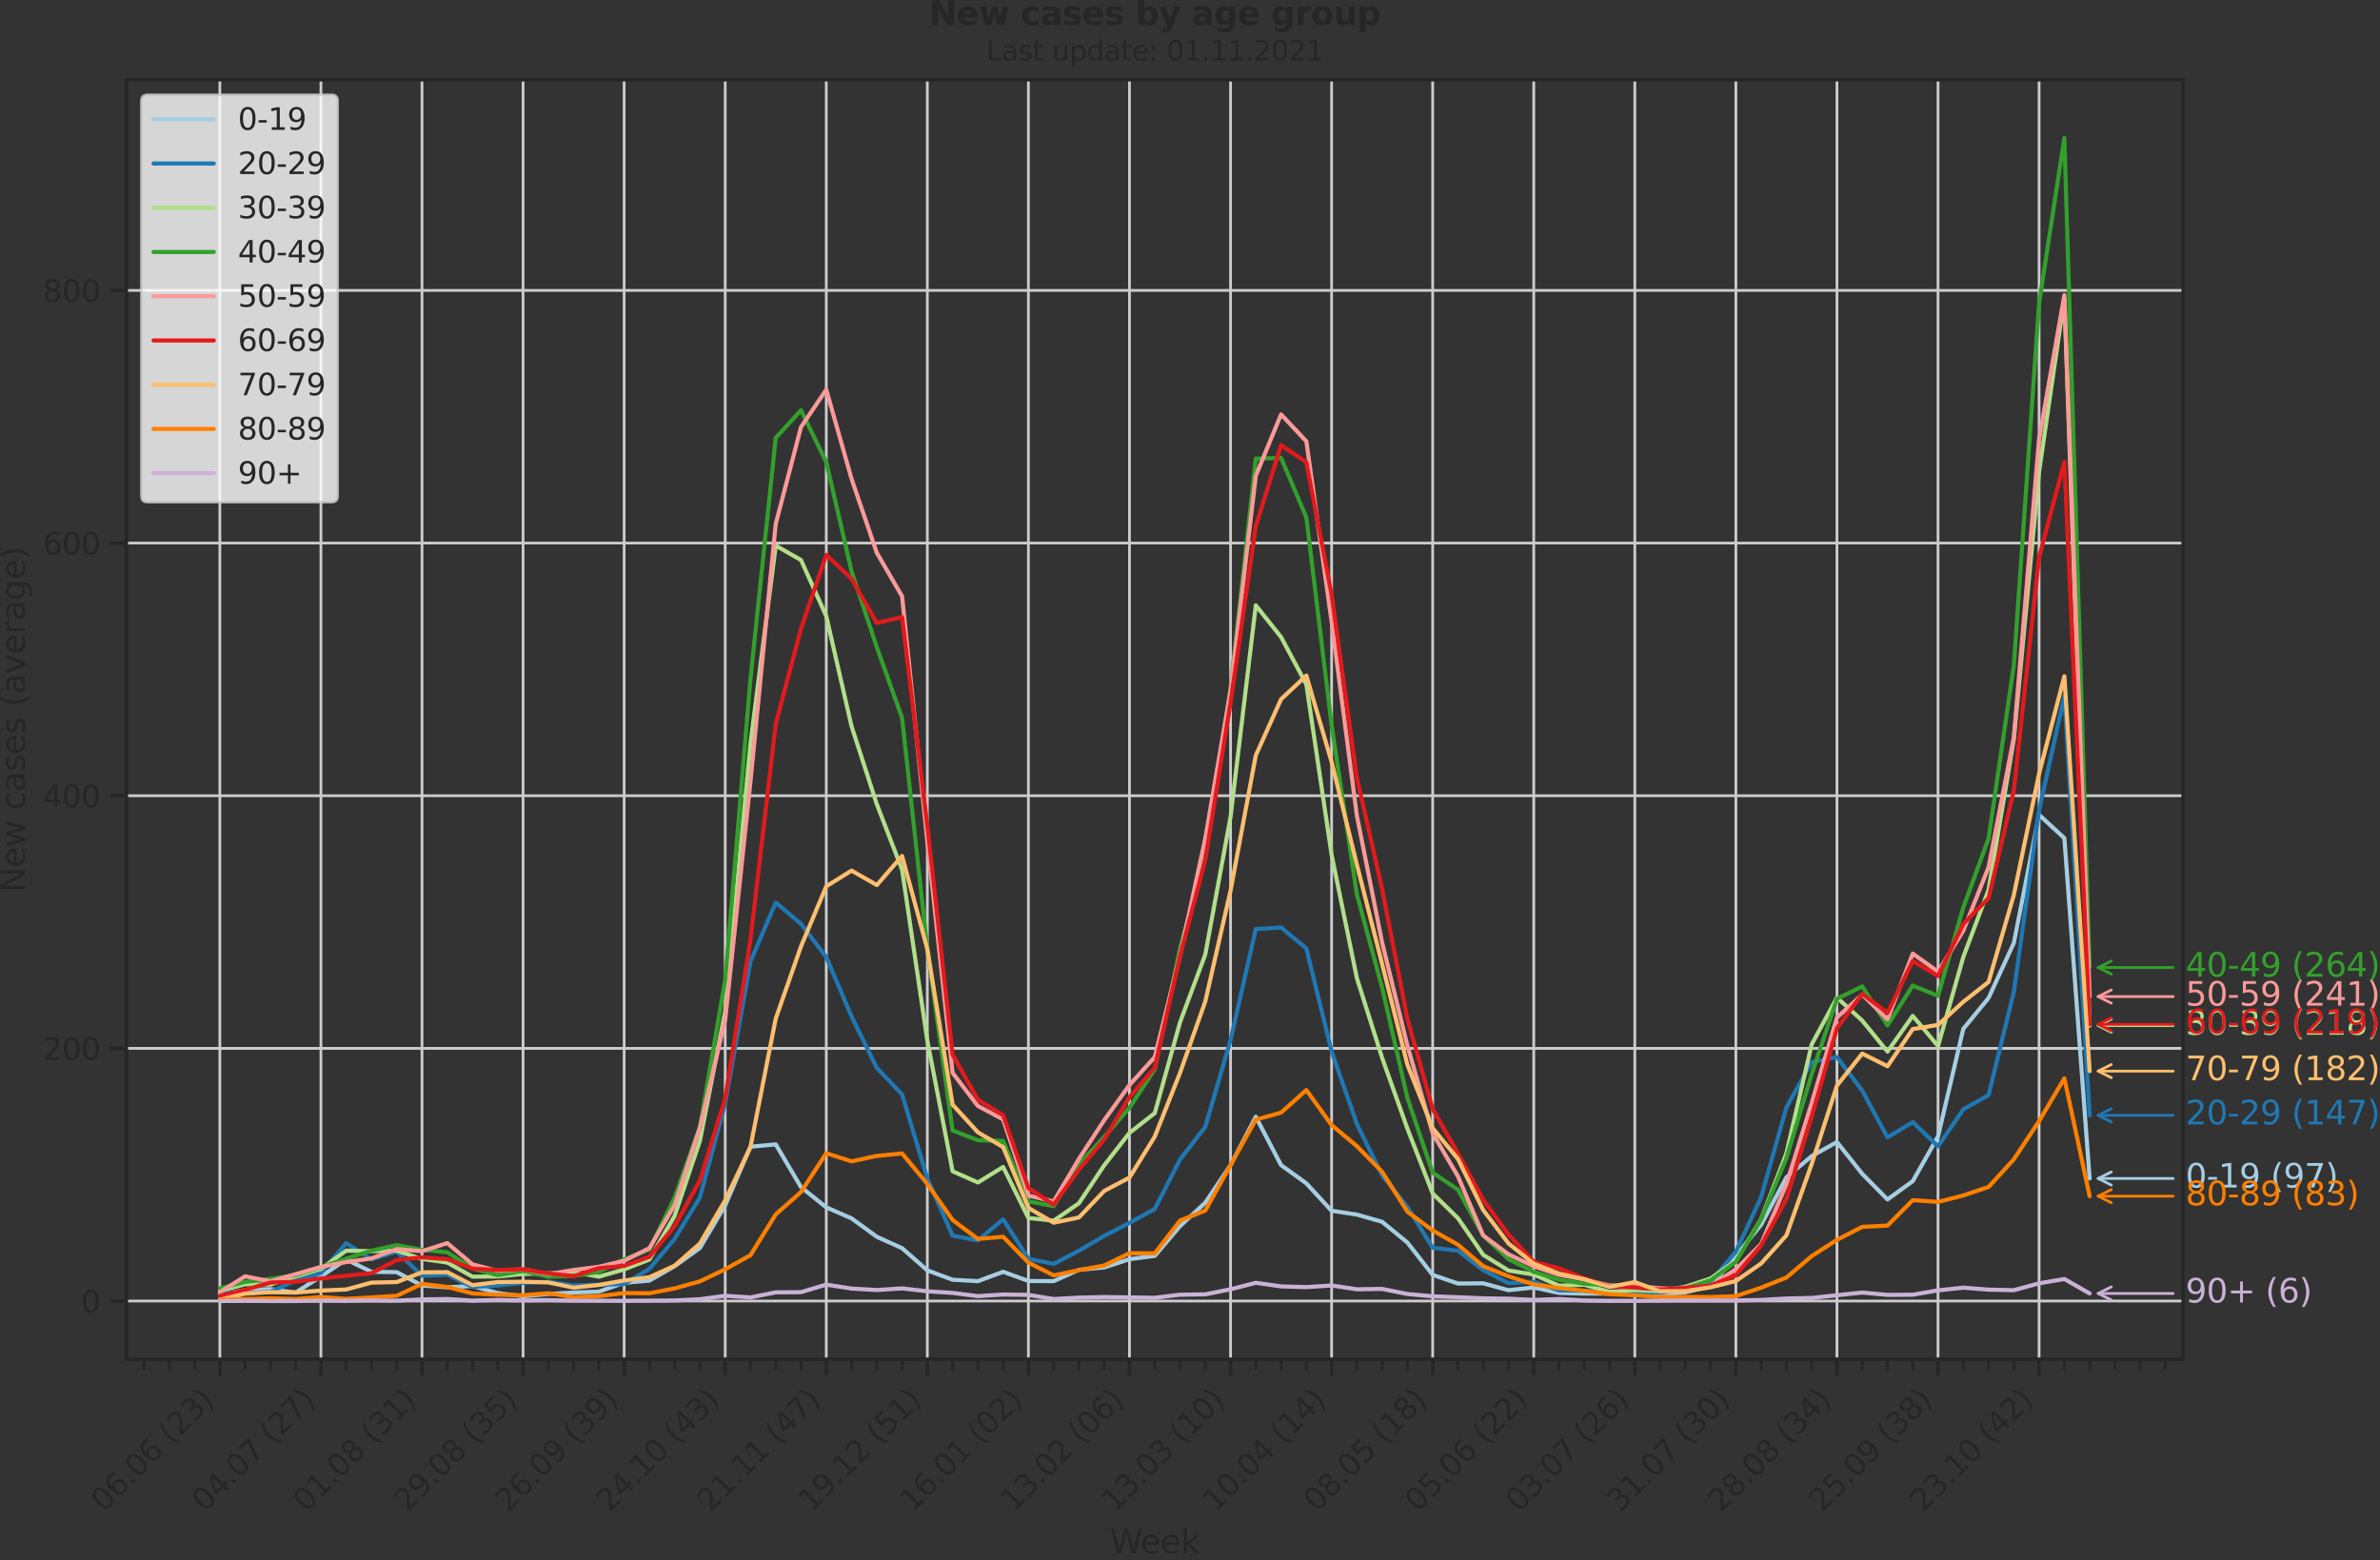 <?xml version="1.0" encoding="utf-8" standalone="no"?>
<!DOCTYPE svg PUBLIC "-//W3C//DTD SVG 1.1//EN"
  "http://www.w3.org/Graphics/SVG/1.1/DTD/svg11.dtd">
<svg height="569.391pt" version="1.1" viewBox="0 0 868.418 569.391" width="868.418pt" xmlns="http://www.w3.org/2000/svg" xmlns:xlink="http://www.w3.org/1999/xlink">
 <rect x="0" y="0" width="868.418" height="569.391" fill="#333333" stroke="none"/>
 <defs>
  <style type="text/css">*{stroke-linecap:butt;stroke-linejoin:round;}</style>
 </defs>
 <g id="figure_1">
  <g id="patch_1">
   <path d="M 0 569.391 
L 868.418 569.391 
L 868.418 0 
L 0 0 
z
" style="fill:none;"/>
  </g>
  <g id="axes_1">
   <g id="patch_2">
    <path d="M 46.11 496.042 
L 796.579 496.042 
L 796.579 29.118 
L 46.11 29.118 
z
" style="fill:none;"/>
   </g>
   <g id="matplotlib.axis_1">
    <g id="xtick_1">
     <g id="line2d_1">
      <path clip-path="url(#p67a16a1a62)" d="M 80.222 496.042 
L 80.222 29.118 
" style="fill:none;stroke:#cccccc;stroke-linecap:round;"/>
     </g>
     <g id="line2d_2">
      <defs>
       <path d="M 0 0 
L 0 6 
" id="mcff0bcddf8" style="stroke:#262626;stroke-width:1.25;"/>
      </defs>
      <g>
       <use style="fill:#262626;stroke:#262626;stroke-width:1.25;" x="80.222" xlink:href="#mcff0bcddf8" y="496.042"/>
      </g>
     </g>
     <g id="text_1">
      <!-- 06.06 (23) -->
      <g style="fill:#262626;" transform="translate(37.898 552.159)rotate(-45)scale(0.11 -0.11)">
       <defs>
        <path d="M 2034 4250 
Q 1547 4250 1301 3770 
Q 1056 3291 1056 2328 
Q 1056 1369 1301 889 
Q 1547 409 2034 409 
Q 2525 409 2770 889 
Q 3016 1369 3016 2328 
Q 3016 3291 2770 3770 
Q 2525 4250 2034 4250 
z
M 2034 4750 
Q 2819 4750 3233 4129 
Q 3647 3509 3647 2328 
Q 3647 1150 3233 529 
Q 2819 -91 2034 -91 
Q 1250 -91 836 529 
Q 422 1150 422 2328 
Q 422 3509 836 4129 
Q 1250 4750 2034 4750 
z
" id="DejaVuSans-30" transform="scale(0.016)"/>
        <path d="M 2113 2584 
Q 1688 2584 1439 2293 
Q 1191 2003 1191 1497 
Q 1191 994 1439 701 
Q 1688 409 2113 409 
Q 2538 409 2786 701 
Q 3034 994 3034 1497 
Q 3034 2003 2786 2293 
Q 2538 2584 2113 2584 
z
M 3366 4563 
L 3366 3988 
Q 3128 4100 2886 4159 
Q 2644 4219 2406 4219 
Q 1781 4219 1451 3797 
Q 1122 3375 1075 2522 
Q 1259 2794 1537 2939 
Q 1816 3084 2150 3084 
Q 2853 3084 3261 2657 
Q 3669 2231 3669 1497 
Q 3669 778 3244 343 
Q 2819 -91 2113 -91 
Q 1303 -91 875 529 
Q 447 1150 447 2328 
Q 447 3434 972 4092 
Q 1497 4750 2381 4750 
Q 2619 4750 2861 4703 
Q 3103 4656 3366 4563 
z
" id="DejaVuSans-36" transform="scale(0.016)"/>
        <path d="M 684 794 
L 1344 794 
L 1344 0 
L 684 0 
L 684 794 
z
" id="DejaVuSans-2e" transform="scale(0.016)"/>
        <path id="DejaVuSans-20" transform="scale(0.016)"/>
        <path d="M 1984 4856 
Q 1566 4138 1362 3434 
Q 1159 2731 1159 2009 
Q 1159 1288 1364 580 
Q 1569 -128 1984 -844 
L 1484 -844 
Q 1016 -109 783 600 
Q 550 1309 550 2009 
Q 550 2706 781 3412 
Q 1013 4119 1484 4856 
L 1984 4856 
z
" id="DejaVuSans-28" transform="scale(0.016)"/>
        <path d="M 1228 531 
L 3431 531 
L 3431 0 
L 469 0 
L 469 531 
Q 828 903 1448 1529 
Q 2069 2156 2228 2338 
Q 2531 2678 2651 2914 
Q 2772 3150 2772 3378 
Q 2772 3750 2511 3984 
Q 2250 4219 1831 4219 
Q 1534 4219 1204 4116 
Q 875 4013 500 3803 
L 500 4441 
Q 881 4594 1212 4672 
Q 1544 4750 1819 4750 
Q 2544 4750 2975 4387 
Q 3406 4025 3406 3419 
Q 3406 3131 3298 2873 
Q 3191 2616 2906 2266 
Q 2828 2175 2409 1742 
Q 1991 1309 1228 531 
z
" id="DejaVuSans-32" transform="scale(0.016)"/>
        <path d="M 2597 2516 
Q 3050 2419 3304 2112 
Q 3559 1806 3559 1356 
Q 3559 666 3084 287 
Q 2609 -91 1734 -91 
Q 1441 -91 1130 -33 
Q 819 25 488 141 
L 488 750 
Q 750 597 1062 519 
Q 1375 441 1716 441 
Q 2309 441 2620 675 
Q 2931 909 2931 1356 
Q 2931 1769 2642 2001 
Q 2353 2234 1838 2234 
L 1294 2234 
L 1294 2753 
L 1863 2753 
Q 2328 2753 2575 2939 
Q 2822 3125 2822 3475 
Q 2822 3834 2567 4026 
Q 2313 4219 1838 4219 
Q 1578 4219 1281 4162 
Q 984 4106 628 3988 
L 628 4550 
Q 988 4650 1302 4700 
Q 1616 4750 1894 4750 
Q 2613 4750 3031 4423 
Q 3450 4097 3450 3541 
Q 3450 3153 3228 2886 
Q 3006 2619 2597 2516 
z
" id="DejaVuSans-33" transform="scale(0.016)"/>
        <path d="M 513 4856 
L 1013 4856 
Q 1481 4119 1714 3412 
Q 1947 2706 1947 2009 
Q 1947 1309 1714 600 
Q 1481 -109 1013 -844 
L 513 -844 
Q 928 -128 1133 580 
Q 1338 1288 1338 2009 
Q 1338 2731 1133 3434 
Q 928 4138 513 4856 
z
" id="DejaVuSans-29" transform="scale(0.016)"/>
       </defs>
       <use xlink:href="#DejaVuSans-30"/>
       <use x="63.623" xlink:href="#DejaVuSans-36"/>
       <use x="127.246" xlink:href="#DejaVuSans-2e"/>
       <use x="159.033" xlink:href="#DejaVuSans-30"/>
       <use x="222.656" xlink:href="#DejaVuSans-36"/>
       <use x="286.279" xlink:href="#DejaVuSans-20"/>
       <use x="318.066" xlink:href="#DejaVuSans-28"/>
       <use x="357.08" xlink:href="#DejaVuSans-32"/>
       <use x="420.703" xlink:href="#DejaVuSans-33"/>
       <use x="484.326" xlink:href="#DejaVuSans-29"/>
      </g>
     </g>
    </g>
    <g id="xtick_2">
     <g id="line2d_3">
      <path clip-path="url(#p67a16a1a62)" d="M 117.1 496.042 
L 117.1 29.118 
" style="fill:none;stroke:#cccccc;stroke-linecap:round;"/>
     </g>
     <g id="line2d_4">
      <g>
       <use style="fill:#262626;stroke:#262626;stroke-width:1.25;" x="117.1" xlink:href="#mcff0bcddf8" y="496.042"/>
      </g>
     </g>
     <g id="text_2">
      <!-- 04.07 (27) -->
      <g style="fill:#262626;" transform="translate(74.776 552.159)rotate(-45)scale(0.11 -0.11)">
       <defs>
        <path d="M 2419 4116 
L 825 1625 
L 2419 1625 
L 2419 4116 
z
M 2253 4666 
L 3047 4666 
L 3047 1625 
L 3713 1625 
L 3713 1100 
L 3047 1100 
L 3047 0 
L 2419 0 
L 2419 1100 
L 313 1100 
L 313 1709 
L 2253 4666 
z
" id="DejaVuSans-34" transform="scale(0.016)"/>
        <path d="M 525 4666 
L 3525 4666 
L 3525 4397 
L 1831 0 
L 1172 0 
L 2766 4134 
L 525 4134 
L 525 4666 
z
" id="DejaVuSans-37" transform="scale(0.016)"/>
       </defs>
       <use xlink:href="#DejaVuSans-30"/>
       <use x="63.623" xlink:href="#DejaVuSans-34"/>
       <use x="127.246" xlink:href="#DejaVuSans-2e"/>
       <use x="159.033" xlink:href="#DejaVuSans-30"/>
       <use x="222.656" xlink:href="#DejaVuSans-37"/>
       <use x="286.279" xlink:href="#DejaVuSans-20"/>
       <use x="318.066" xlink:href="#DejaVuSans-28"/>
       <use x="357.08" xlink:href="#DejaVuSans-32"/>
       <use x="420.703" xlink:href="#DejaVuSans-37"/>
       <use x="484.326" xlink:href="#DejaVuSans-29"/>
      </g>
     </g>
    </g>
    <g id="xtick_3">
     <g id="line2d_5">
      <path clip-path="url(#p67a16a1a62)" d="M 153.978 496.042 
L 153.978 29.118 
" style="fill:none;stroke:#cccccc;stroke-linecap:round;"/>
     </g>
     <g id="line2d_6">
      <g>
       <use style="fill:#262626;stroke:#262626;stroke-width:1.25;" x="153.978" xlink:href="#mcff0bcddf8" y="496.042"/>
      </g>
     </g>
     <g id="text_3">
      <!-- 01.08 (31) -->
      <g style="fill:#262626;" transform="translate(111.654 552.159)rotate(-45)scale(0.11 -0.11)">
       <defs>
        <path d="M 794 531 
L 1825 531 
L 1825 4091 
L 703 3866 
L 703 4441 
L 1819 4666 
L 2450 4666 
L 2450 531 
L 3481 531 
L 3481 0 
L 794 0 
L 794 531 
z
" id="DejaVuSans-31" transform="scale(0.016)"/>
        <path d="M 2034 2216 
Q 1584 2216 1326 1975 
Q 1069 1734 1069 1313 
Q 1069 891 1326 650 
Q 1584 409 2034 409 
Q 2484 409 2743 651 
Q 3003 894 3003 1313 
Q 3003 1734 2745 1975 
Q 2488 2216 2034 2216 
z
M 1403 2484 
Q 997 2584 770 2862 
Q 544 3141 544 3541 
Q 544 4100 942 4425 
Q 1341 4750 2034 4750 
Q 2731 4750 3128 4425 
Q 3525 4100 3525 3541 
Q 3525 3141 3298 2862 
Q 3072 2584 2669 2484 
Q 3125 2378 3379 2068 
Q 3634 1759 3634 1313 
Q 3634 634 3220 271 
Q 2806 -91 2034 -91 
Q 1263 -91 848 271 
Q 434 634 434 1313 
Q 434 1759 690 2068 
Q 947 2378 1403 2484 
z
M 1172 3481 
Q 1172 3119 1398 2916 
Q 1625 2713 2034 2713 
Q 2441 2713 2670 2916 
Q 2900 3119 2900 3481 
Q 2900 3844 2670 4047 
Q 2441 4250 2034 4250 
Q 1625 4250 1398 4047 
Q 1172 3844 1172 3481 
z
" id="DejaVuSans-38" transform="scale(0.016)"/>
       </defs>
       <use xlink:href="#DejaVuSans-30"/>
       <use x="63.623" xlink:href="#DejaVuSans-31"/>
       <use x="127.246" xlink:href="#DejaVuSans-2e"/>
       <use x="159.033" xlink:href="#DejaVuSans-30"/>
       <use x="222.656" xlink:href="#DejaVuSans-38"/>
       <use x="286.279" xlink:href="#DejaVuSans-20"/>
       <use x="318.066" xlink:href="#DejaVuSans-28"/>
       <use x="357.08" xlink:href="#DejaVuSans-33"/>
       <use x="420.703" xlink:href="#DejaVuSans-31"/>
       <use x="484.326" xlink:href="#DejaVuSans-29"/>
      </g>
     </g>
    </g>
    <g id="xtick_4">
     <g id="line2d_7">
      <path clip-path="url(#p67a16a1a62)" d="M 190.856 496.042 
L 190.856 29.118 
" style="fill:none;stroke:#cccccc;stroke-linecap:round;"/>
     </g>
     <g id="line2d_8">
      <g>
       <use style="fill:#262626;stroke:#262626;stroke-width:1.25;" x="190.856" xlink:href="#mcff0bcddf8" y="496.042"/>
      </g>
     </g>
     <g id="text_4">
      <!-- 29.08 (35) -->
      <g style="fill:#262626;" transform="translate(148.532 552.159)rotate(-45)scale(0.11 -0.11)">
       <defs>
        <path d="M 703 97 
L 703 672 
Q 941 559 1184 500 
Q 1428 441 1663 441 
Q 2288 441 2617 861 
Q 2947 1281 2994 2138 
Q 2813 1869 2534 1725 
Q 2256 1581 1919 1581 
Q 1219 1581 811 2004 
Q 403 2428 403 3163 
Q 403 3881 828 4315 
Q 1253 4750 1959 4750 
Q 2769 4750 3195 4129 
Q 3622 3509 3622 2328 
Q 3622 1225 3098 567 
Q 2575 -91 1691 -91 
Q 1453 -91 1209 -44 
Q 966 3 703 97 
z
M 1959 2075 
Q 2384 2075 2632 2365 
Q 2881 2656 2881 3163 
Q 2881 3666 2632 3958 
Q 2384 4250 1959 4250 
Q 1534 4250 1286 3958 
Q 1038 3666 1038 3163 
Q 1038 2656 1286 2365 
Q 1534 2075 1959 2075 
z
" id="DejaVuSans-39" transform="scale(0.016)"/>
        <path d="M 691 4666 
L 3169 4666 
L 3169 4134 
L 1269 4134 
L 1269 2991 
Q 1406 3038 1543 3061 
Q 1681 3084 1819 3084 
Q 2600 3084 3056 2656 
Q 3513 2228 3513 1497 
Q 3513 744 3044 326 
Q 2575 -91 1722 -91 
Q 1428 -91 1123 -41 
Q 819 9 494 109 
L 494 744 
Q 775 591 1075 516 
Q 1375 441 1709 441 
Q 2250 441 2565 725 
Q 2881 1009 2881 1497 
Q 2881 1984 2565 2268 
Q 2250 2553 1709 2553 
Q 1456 2553 1204 2497 
Q 953 2441 691 2322 
L 691 4666 
z
" id="DejaVuSans-35" transform="scale(0.016)"/>
       </defs>
       <use xlink:href="#DejaVuSans-32"/>
       <use x="63.623" xlink:href="#DejaVuSans-39"/>
       <use x="127.246" xlink:href="#DejaVuSans-2e"/>
       <use x="159.033" xlink:href="#DejaVuSans-30"/>
       <use x="222.656" xlink:href="#DejaVuSans-38"/>
       <use x="286.279" xlink:href="#DejaVuSans-20"/>
       <use x="318.066" xlink:href="#DejaVuSans-28"/>
       <use x="357.08" xlink:href="#DejaVuSans-33"/>
       <use x="420.703" xlink:href="#DejaVuSans-35"/>
       <use x="484.326" xlink:href="#DejaVuSans-29"/>
      </g>
     </g>
    </g>
    <g id="xtick_5">
     <g id="line2d_9">
      <path clip-path="url(#p67a16a1a62)" d="M 227.735 496.042 
L 227.735 29.118 
" style="fill:none;stroke:#cccccc;stroke-linecap:round;"/>
     </g>
     <g id="line2d_10">
      <g>
       <use style="fill:#262626;stroke:#262626;stroke-width:1.25;" x="227.735" xlink:href="#mcff0bcddf8" y="496.042"/>
      </g>
     </g>
     <g id="text_5">
      <!-- 26.09 (39) -->
      <g style="fill:#262626;" transform="translate(185.41 552.159)rotate(-45)scale(0.11 -0.11)">
       <use xlink:href="#DejaVuSans-32"/>
       <use x="63.623" xlink:href="#DejaVuSans-36"/>
       <use x="127.246" xlink:href="#DejaVuSans-2e"/>
       <use x="159.033" xlink:href="#DejaVuSans-30"/>
       <use x="222.656" xlink:href="#DejaVuSans-39"/>
       <use x="286.279" xlink:href="#DejaVuSans-20"/>
       <use x="318.066" xlink:href="#DejaVuSans-28"/>
       <use x="357.08" xlink:href="#DejaVuSans-33"/>
       <use x="420.703" xlink:href="#DejaVuSans-39"/>
       <use x="484.326" xlink:href="#DejaVuSans-29"/>
      </g>
     </g>
    </g>
    <g id="xtick_6">
     <g id="line2d_11">
      <path clip-path="url(#p67a16a1a62)" d="M 264.613 496.042 
L 264.613 29.118 
" style="fill:none;stroke:#cccccc;stroke-linecap:round;"/>
     </g>
     <g id="line2d_12">
      <g>
       <use style="fill:#262626;stroke:#262626;stroke-width:1.25;" x="264.613" xlink:href="#mcff0bcddf8" y="496.042"/>
      </g>
     </g>
     <g id="text_6">
      <!-- 24.10 (43) -->
      <g style="fill:#262626;" transform="translate(222.288 552.159)rotate(-45)scale(0.11 -0.11)">
       <use xlink:href="#DejaVuSans-32"/>
       <use x="63.623" xlink:href="#DejaVuSans-34"/>
       <use x="127.246" xlink:href="#DejaVuSans-2e"/>
       <use x="159.033" xlink:href="#DejaVuSans-31"/>
       <use x="222.656" xlink:href="#DejaVuSans-30"/>
       <use x="286.279" xlink:href="#DejaVuSans-20"/>
       <use x="318.066" xlink:href="#DejaVuSans-28"/>
       <use x="357.08" xlink:href="#DejaVuSans-34"/>
       <use x="420.703" xlink:href="#DejaVuSans-33"/>
       <use x="484.326" xlink:href="#DejaVuSans-29"/>
      </g>
     </g>
    </g>
    <g id="xtick_7">
     <g id="line2d_13">
      <path clip-path="url(#p67a16a1a62)" d="M 301.491 496.042 
L 301.491 29.118 
" style="fill:none;stroke:#cccccc;stroke-linecap:round;"/>
     </g>
     <g id="line2d_14">
      <g>
       <use style="fill:#262626;stroke:#262626;stroke-width:1.25;" x="301.491" xlink:href="#mcff0bcddf8" y="496.042"/>
      </g>
     </g>
     <g id="text_7">
      <!-- 21.11 (47) -->
      <g style="fill:#262626;" transform="translate(259.166 552.159)rotate(-45)scale(0.11 -0.11)">
       <use xlink:href="#DejaVuSans-32"/>
       <use x="63.623" xlink:href="#DejaVuSans-31"/>
       <use x="127.246" xlink:href="#DejaVuSans-2e"/>
       <use x="159.033" xlink:href="#DejaVuSans-31"/>
       <use x="222.656" xlink:href="#DejaVuSans-31"/>
       <use x="286.279" xlink:href="#DejaVuSans-20"/>
       <use x="318.066" xlink:href="#DejaVuSans-28"/>
       <use x="357.08" xlink:href="#DejaVuSans-34"/>
       <use x="420.703" xlink:href="#DejaVuSans-37"/>
       <use x="484.326" xlink:href="#DejaVuSans-29"/>
      </g>
     </g>
    </g>
    <g id="xtick_8">
     <g id="line2d_15">
      <path clip-path="url(#p67a16a1a62)" d="M 338.369 496.042 
L 338.369 29.118 
" style="fill:none;stroke:#cccccc;stroke-linecap:round;"/>
     </g>
     <g id="line2d_16">
      <g>
       <use style="fill:#262626;stroke:#262626;stroke-width:1.25;" x="338.369" xlink:href="#mcff0bcddf8" y="496.042"/>
      </g>
     </g>
     <g id="text_8">
      <!-- 19.12 (51) -->
      <g style="fill:#262626;" transform="translate(296.045 552.159)rotate(-45)scale(0.11 -0.11)">
       <use xlink:href="#DejaVuSans-31"/>
       <use x="63.623" xlink:href="#DejaVuSans-39"/>
       <use x="127.246" xlink:href="#DejaVuSans-2e"/>
       <use x="159.033" xlink:href="#DejaVuSans-31"/>
       <use x="222.656" xlink:href="#DejaVuSans-32"/>
       <use x="286.279" xlink:href="#DejaVuSans-20"/>
       <use x="318.066" xlink:href="#DejaVuSans-28"/>
       <use x="357.08" xlink:href="#DejaVuSans-35"/>
       <use x="420.703" xlink:href="#DejaVuSans-31"/>
       <use x="484.326" xlink:href="#DejaVuSans-29"/>
      </g>
     </g>
    </g>
    <g id="xtick_9">
     <g id="line2d_17">
      <path clip-path="url(#p67a16a1a62)" d="M 375.247 496.042 
L 375.247 29.118 
" style="fill:none;stroke:#cccccc;stroke-linecap:round;"/>
     </g>
     <g id="line2d_18">
      <g>
       <use style="fill:#262626;stroke:#262626;stroke-width:1.25;" x="375.247" xlink:href="#mcff0bcddf8" y="496.042"/>
      </g>
     </g>
     <g id="text_9">
      <!-- 16.01 (02) -->
      <g style="fill:#262626;" transform="translate(332.923 552.159)rotate(-45)scale(0.11 -0.11)">
       <use xlink:href="#DejaVuSans-31"/>
       <use x="63.623" xlink:href="#DejaVuSans-36"/>
       <use x="127.246" xlink:href="#DejaVuSans-2e"/>
       <use x="159.033" xlink:href="#DejaVuSans-30"/>
       <use x="222.656" xlink:href="#DejaVuSans-31"/>
       <use x="286.279" xlink:href="#DejaVuSans-20"/>
       <use x="318.066" xlink:href="#DejaVuSans-28"/>
       <use x="357.08" xlink:href="#DejaVuSans-30"/>
       <use x="420.703" xlink:href="#DejaVuSans-32"/>
       <use x="484.326" xlink:href="#DejaVuSans-29"/>
      </g>
     </g>
    </g>
    <g id="xtick_10">
     <g id="line2d_19">
      <path clip-path="url(#p67a16a1a62)" d="M 412.125 496.042 
L 412.125 29.118 
" style="fill:none;stroke:#cccccc;stroke-linecap:round;"/>
     </g>
     <g id="line2d_20">
      <g>
       <use style="fill:#262626;stroke:#262626;stroke-width:1.25;" x="412.125" xlink:href="#mcff0bcddf8" y="496.042"/>
      </g>
     </g>
     <g id="text_10">
      <!-- 13.02 (06) -->
      <g style="fill:#262626;" transform="translate(369.801 552.159)rotate(-45)scale(0.11 -0.11)">
       <use xlink:href="#DejaVuSans-31"/>
       <use x="63.623" xlink:href="#DejaVuSans-33"/>
       <use x="127.246" xlink:href="#DejaVuSans-2e"/>
       <use x="159.033" xlink:href="#DejaVuSans-30"/>
       <use x="222.656" xlink:href="#DejaVuSans-32"/>
       <use x="286.279" xlink:href="#DejaVuSans-20"/>
       <use x="318.066" xlink:href="#DejaVuSans-28"/>
       <use x="357.08" xlink:href="#DejaVuSans-30"/>
       <use x="420.703" xlink:href="#DejaVuSans-36"/>
       <use x="484.326" xlink:href="#DejaVuSans-29"/>
      </g>
     </g>
    </g>
    <g id="xtick_11">
     <g id="line2d_21">
      <path clip-path="url(#p67a16a1a62)" d="M 449.003 496.042 
L 449.003 29.118 
" style="fill:none;stroke:#cccccc;stroke-linecap:round;"/>
     </g>
     <g id="line2d_22">
      <g>
       <use style="fill:#262626;stroke:#262626;stroke-width:1.25;" x="449.003" xlink:href="#mcff0bcddf8" y="496.042"/>
      </g>
     </g>
     <g id="text_11">
      <!-- 13.03 (10) -->
      <g style="fill:#262626;" transform="translate(406.679 552.159)rotate(-45)scale(0.11 -0.11)">
       <use xlink:href="#DejaVuSans-31"/>
       <use x="63.623" xlink:href="#DejaVuSans-33"/>
       <use x="127.246" xlink:href="#DejaVuSans-2e"/>
       <use x="159.033" xlink:href="#DejaVuSans-30"/>
       <use x="222.656" xlink:href="#DejaVuSans-33"/>
       <use x="286.279" xlink:href="#DejaVuSans-20"/>
       <use x="318.066" xlink:href="#DejaVuSans-28"/>
       <use x="357.08" xlink:href="#DejaVuSans-31"/>
       <use x="420.703" xlink:href="#DejaVuSans-30"/>
       <use x="484.326" xlink:href="#DejaVuSans-29"/>
      </g>
     </g>
    </g>
    <g id="xtick_12">
     <g id="line2d_23">
      <path clip-path="url(#p67a16a1a62)" d="M 485.881 496.042 
L 485.881 29.118 
" style="fill:none;stroke:#cccccc;stroke-linecap:round;"/>
     </g>
     <g id="line2d_24">
      <g>
       <use style="fill:#262626;stroke:#262626;stroke-width:1.25;" x="485.881" xlink:href="#mcff0bcddf8" y="496.042"/>
      </g>
     </g>
     <g id="text_12">
      <!-- 10.04 (14) -->
      <g style="fill:#262626;" transform="translate(443.557 552.159)rotate(-45)scale(0.11 -0.11)">
       <use xlink:href="#DejaVuSans-31"/>
       <use x="63.623" xlink:href="#DejaVuSans-30"/>
       <use x="127.246" xlink:href="#DejaVuSans-2e"/>
       <use x="159.033" xlink:href="#DejaVuSans-30"/>
       <use x="222.656" xlink:href="#DejaVuSans-34"/>
       <use x="286.279" xlink:href="#DejaVuSans-20"/>
       <use x="318.066" xlink:href="#DejaVuSans-28"/>
       <use x="357.08" xlink:href="#DejaVuSans-31"/>
       <use x="420.703" xlink:href="#DejaVuSans-34"/>
       <use x="484.326" xlink:href="#DejaVuSans-29"/>
      </g>
     </g>
    </g>
    <g id="xtick_13">
     <g id="line2d_25">
      <path clip-path="url(#p67a16a1a62)" d="M 522.759 496.042 
L 522.759 29.118 
" style="fill:none;stroke:#cccccc;stroke-linecap:round;"/>
     </g>
     <g id="line2d_26">
      <g>
       <use style="fill:#262626;stroke:#262626;stroke-width:1.25;" x="522.759" xlink:href="#mcff0bcddf8" y="496.042"/>
      </g>
     </g>
     <g id="text_13">
      <!-- 08.05 (18) -->
      <g style="fill:#262626;" transform="translate(480.435 552.159)rotate(-45)scale(0.11 -0.11)">
       <use xlink:href="#DejaVuSans-30"/>
       <use x="63.623" xlink:href="#DejaVuSans-38"/>
       <use x="127.246" xlink:href="#DejaVuSans-2e"/>
       <use x="159.033" xlink:href="#DejaVuSans-30"/>
       <use x="222.656" xlink:href="#DejaVuSans-35"/>
       <use x="286.279" xlink:href="#DejaVuSans-20"/>
       <use x="318.066" xlink:href="#DejaVuSans-28"/>
       <use x="357.08" xlink:href="#DejaVuSans-31"/>
       <use x="420.703" xlink:href="#DejaVuSans-38"/>
       <use x="484.326" xlink:href="#DejaVuSans-29"/>
      </g>
     </g>
    </g>
    <g id="xtick_14">
     <g id="line2d_27">
      <path clip-path="url(#p67a16a1a62)" d="M 559.637 496.042 
L 559.637 29.118 
" style="fill:none;stroke:#cccccc;stroke-linecap:round;"/>
     </g>
     <g id="line2d_28">
      <g>
       <use style="fill:#262626;stroke:#262626;stroke-width:1.25;" x="559.637" xlink:href="#mcff0bcddf8" y="496.042"/>
      </g>
     </g>
     <g id="text_14">
      <!-- 05.06 (22) -->
      <g style="fill:#262626;" transform="translate(517.313 552.159)rotate(-45)scale(0.11 -0.11)">
       <use xlink:href="#DejaVuSans-30"/>
       <use x="63.623" xlink:href="#DejaVuSans-35"/>
       <use x="127.246" xlink:href="#DejaVuSans-2e"/>
       <use x="159.033" xlink:href="#DejaVuSans-30"/>
       <use x="222.656" xlink:href="#DejaVuSans-36"/>
       <use x="286.279" xlink:href="#DejaVuSans-20"/>
       <use x="318.066" xlink:href="#DejaVuSans-28"/>
       <use x="357.08" xlink:href="#DejaVuSans-32"/>
       <use x="420.703" xlink:href="#DejaVuSans-32"/>
       <use x="484.326" xlink:href="#DejaVuSans-29"/>
      </g>
     </g>
    </g>
    <g id="xtick_15">
     <g id="line2d_29">
      <path clip-path="url(#p67a16a1a62)" d="M 596.515 496.042 
L 596.515 29.118 
" style="fill:none;stroke:#cccccc;stroke-linecap:round;"/>
     </g>
     <g id="line2d_30">
      <g>
       <use style="fill:#262626;stroke:#262626;stroke-width:1.25;" x="596.515" xlink:href="#mcff0bcddf8" y="496.042"/>
      </g>
     </g>
     <g id="text_15">
      <!-- 03.07 (26) -->
      <g style="fill:#262626;" transform="translate(554.191 552.159)rotate(-45)scale(0.11 -0.11)">
       <use xlink:href="#DejaVuSans-30"/>
       <use x="63.623" xlink:href="#DejaVuSans-33"/>
       <use x="127.246" xlink:href="#DejaVuSans-2e"/>
       <use x="159.033" xlink:href="#DejaVuSans-30"/>
       <use x="222.656" xlink:href="#DejaVuSans-37"/>
       <use x="286.279" xlink:href="#DejaVuSans-20"/>
       <use x="318.066" xlink:href="#DejaVuSans-28"/>
       <use x="357.08" xlink:href="#DejaVuSans-32"/>
       <use x="420.703" xlink:href="#DejaVuSans-36"/>
       <use x="484.326" xlink:href="#DejaVuSans-29"/>
      </g>
     </g>
    </g>
    <g id="xtick_16">
     <g id="line2d_31">
      <path clip-path="url(#p67a16a1a62)" d="M 633.393 496.042 
L 633.393 29.118 
" style="fill:none;stroke:#cccccc;stroke-linecap:round;"/>
     </g>
     <g id="line2d_32">
      <g>
       <use style="fill:#262626;stroke:#262626;stroke-width:1.25;" x="633.393" xlink:href="#mcff0bcddf8" y="496.042"/>
      </g>
     </g>
     <g id="text_16">
      <!-- 31.07 (30) -->
      <g style="fill:#262626;" transform="translate(591.069 552.159)rotate(-45)scale(0.11 -0.11)">
       <use xlink:href="#DejaVuSans-33"/>
       <use x="63.623" xlink:href="#DejaVuSans-31"/>
       <use x="127.246" xlink:href="#DejaVuSans-2e"/>
       <use x="159.033" xlink:href="#DejaVuSans-30"/>
       <use x="222.656" xlink:href="#DejaVuSans-37"/>
       <use x="286.279" xlink:href="#DejaVuSans-20"/>
       <use x="318.066" xlink:href="#DejaVuSans-28"/>
       <use x="357.08" xlink:href="#DejaVuSans-33"/>
       <use x="420.703" xlink:href="#DejaVuSans-30"/>
       <use x="484.326" xlink:href="#DejaVuSans-29"/>
      </g>
     </g>
    </g>
    <g id="xtick_17">
     <g id="line2d_33">
      <path clip-path="url(#p67a16a1a62)" d="M 670.271 496.042 
L 670.271 29.118 
" style="fill:none;stroke:#cccccc;stroke-linecap:round;"/>
     </g>
     <g id="line2d_34">
      <g>
       <use style="fill:#262626;stroke:#262626;stroke-width:1.25;" x="670.271" xlink:href="#mcff0bcddf8" y="496.042"/>
      </g>
     </g>
     <g id="text_17">
      <!-- 28.08 (34) -->
      <g style="fill:#262626;" transform="translate(627.947 552.159)rotate(-45)scale(0.11 -0.11)">
       <use xlink:href="#DejaVuSans-32"/>
       <use x="63.623" xlink:href="#DejaVuSans-38"/>
       <use x="127.246" xlink:href="#DejaVuSans-2e"/>
       <use x="159.033" xlink:href="#DejaVuSans-30"/>
       <use x="222.656" xlink:href="#DejaVuSans-38"/>
       <use x="286.279" xlink:href="#DejaVuSans-20"/>
       <use x="318.066" xlink:href="#DejaVuSans-28"/>
       <use x="357.08" xlink:href="#DejaVuSans-33"/>
       <use x="420.703" xlink:href="#DejaVuSans-34"/>
       <use x="484.326" xlink:href="#DejaVuSans-29"/>
      </g>
     </g>
    </g>
    <g id="xtick_18">
     <g id="line2d_35">
      <path clip-path="url(#p67a16a1a62)" d="M 707.149 496.042 
L 707.149 29.118 
" style="fill:none;stroke:#cccccc;stroke-linecap:round;"/>
     </g>
     <g id="line2d_36">
      <g>
       <use style="fill:#262626;stroke:#262626;stroke-width:1.25;" x="707.149" xlink:href="#mcff0bcddf8" y="496.042"/>
      </g>
     </g>
     <g id="text_18">
      <!-- 25.09 (38) -->
      <g style="fill:#262626;" transform="translate(664.825 552.159)rotate(-45)scale(0.11 -0.11)">
       <use xlink:href="#DejaVuSans-32"/>
       <use x="63.623" xlink:href="#DejaVuSans-35"/>
       <use x="127.246" xlink:href="#DejaVuSans-2e"/>
       <use x="159.033" xlink:href="#DejaVuSans-30"/>
       <use x="222.656" xlink:href="#DejaVuSans-39"/>
       <use x="286.279" xlink:href="#DejaVuSans-20"/>
       <use x="318.066" xlink:href="#DejaVuSans-28"/>
       <use x="357.08" xlink:href="#DejaVuSans-33"/>
       <use x="420.703" xlink:href="#DejaVuSans-38"/>
       <use x="484.326" xlink:href="#DejaVuSans-29"/>
      </g>
     </g>
    </g>
    <g id="xtick_19">
     <g id="line2d_37">
      <path clip-path="url(#p67a16a1a62)" d="M 744.028 496.042 
L 744.028 29.118 
" style="fill:none;stroke:#cccccc;stroke-linecap:round;"/>
     </g>
     <g id="line2d_38">
      <g>
       <use style="fill:#262626;stroke:#262626;stroke-width:1.25;" x="744.028" xlink:href="#mcff0bcddf8" y="496.042"/>
      </g>
     </g>
     <g id="text_19">
      <!-- 23.10 (42) -->
      <g style="fill:#262626;" transform="translate(701.703 552.159)rotate(-45)scale(0.11 -0.11)">
       <use xlink:href="#DejaVuSans-32"/>
       <use x="63.623" xlink:href="#DejaVuSans-33"/>
       <use x="127.246" xlink:href="#DejaVuSans-2e"/>
       <use x="159.033" xlink:href="#DejaVuSans-31"/>
       <use x="222.656" xlink:href="#DejaVuSans-30"/>
       <use x="286.279" xlink:href="#DejaVuSans-20"/>
       <use x="318.066" xlink:href="#DejaVuSans-28"/>
       <use x="357.08" xlink:href="#DejaVuSans-34"/>
       <use x="420.703" xlink:href="#DejaVuSans-32"/>
       <use x="484.326" xlink:href="#DejaVuSans-29"/>
      </g>
     </g>
    </g>
    <g id="xtick_20">
     <g id="line2d_39">
      <defs>
       <path d="M 0 0 
L 0 4 
" id="mbd669fcbf8" style="stroke:#262626;"/>
      </defs>
      <g>
       <use style="fill:#262626;stroke:#262626;" x="52.564" xlink:href="#mbd669fcbf8" y="496.042"/>
      </g>
     </g>
    </g>
    <g id="xtick_21">
     <g id="line2d_40">
      <g>
       <use style="fill:#262626;stroke:#262626;" x="61.783" xlink:href="#mbd669fcbf8" y="496.042"/>
      </g>
     </g>
    </g>
    <g id="xtick_22">
     <g id="line2d_41">
      <g>
       <use style="fill:#262626;stroke:#262626;" x="71.003" xlink:href="#mbd669fcbf8" y="496.042"/>
      </g>
     </g>
    </g>
    <g id="xtick_23">
     <g id="line2d_42">
      <g>
       <use style="fill:#262626;stroke:#262626;" x="89.442" xlink:href="#mbd669fcbf8" y="496.042"/>
      </g>
     </g>
    </g>
    <g id="xtick_24">
     <g id="line2d_43">
      <g>
       <use style="fill:#262626;stroke:#262626;" x="98.661" xlink:href="#mbd669fcbf8" y="496.042"/>
      </g>
     </g>
    </g>
    <g id="xtick_25">
     <g id="line2d_44">
      <g>
       <use style="fill:#262626;stroke:#262626;" x="107.881" xlink:href="#mbd669fcbf8" y="496.042"/>
      </g>
     </g>
    </g>
    <g id="xtick_26">
     <g id="line2d_45">
      <g>
       <use style="fill:#262626;stroke:#262626;" x="126.32" xlink:href="#mbd669fcbf8" y="496.042"/>
      </g>
     </g>
    </g>
    <g id="xtick_27">
     <g id="line2d_46">
      <g>
       <use style="fill:#262626;stroke:#262626;" x="135.539" xlink:href="#mbd669fcbf8" y="496.042"/>
      </g>
     </g>
    </g>
    <g id="xtick_28">
     <g id="line2d_47">
      <g>
       <use style="fill:#262626;stroke:#262626;" x="144.759" xlink:href="#mbd669fcbf8" y="496.042"/>
      </g>
     </g>
    </g>
    <g id="xtick_29">
     <g id="line2d_48">
      <g>
       <use style="fill:#262626;stroke:#262626;" x="163.198" xlink:href="#mbd669fcbf8" y="496.042"/>
      </g>
     </g>
    </g>
    <g id="xtick_30">
     <g id="line2d_49">
      <g>
       <use style="fill:#262626;stroke:#262626;" x="172.417" xlink:href="#mbd669fcbf8" y="496.042"/>
      </g>
     </g>
    </g>
    <g id="xtick_31">
     <g id="line2d_50">
      <g>
       <use style="fill:#262626;stroke:#262626;" x="181.637" xlink:href="#mbd669fcbf8" y="496.042"/>
      </g>
     </g>
    </g>
    <g id="xtick_32">
     <g id="line2d_51">
      <g>
       <use style="fill:#262626;stroke:#262626;" x="200.076" xlink:href="#mbd669fcbf8" y="496.042"/>
      </g>
     </g>
    </g>
    <g id="xtick_33">
     <g id="line2d_52">
      <g>
       <use style="fill:#262626;stroke:#262626;" x="209.295" xlink:href="#mbd669fcbf8" y="496.042"/>
      </g>
     </g>
    </g>
    <g id="xtick_34">
     <g id="line2d_53">
      <g>
       <use style="fill:#262626;stroke:#262626;" x="218.515" xlink:href="#mbd669fcbf8" y="496.042"/>
      </g>
     </g>
    </g>
    <g id="xtick_35">
     <g id="line2d_54">
      <g>
       <use style="fill:#262626;stroke:#262626;" x="236.954" xlink:href="#mbd669fcbf8" y="496.042"/>
      </g>
     </g>
    </g>
    <g id="xtick_36">
     <g id="line2d_55">
      <g>
       <use style="fill:#262626;stroke:#262626;" x="246.174" xlink:href="#mbd669fcbf8" y="496.042"/>
      </g>
     </g>
    </g>
    <g id="xtick_37">
     <g id="line2d_56">
      <g>
       <use style="fill:#262626;stroke:#262626;" x="255.393" xlink:href="#mbd669fcbf8" y="496.042"/>
      </g>
     </g>
    </g>
    <g id="xtick_38">
     <g id="line2d_57">
      <g>
       <use style="fill:#262626;stroke:#262626;" x="273.832" xlink:href="#mbd669fcbf8" y="496.042"/>
      </g>
     </g>
    </g>
    <g id="xtick_39">
     <g id="line2d_58">
      <g>
       <use style="fill:#262626;stroke:#262626;" x="283.052" xlink:href="#mbd669fcbf8" y="496.042"/>
      </g>
     </g>
    </g>
    <g id="xtick_40">
     <g id="line2d_59">
      <g>
       <use style="fill:#262626;stroke:#262626;" x="292.271" xlink:href="#mbd669fcbf8" y="496.042"/>
      </g>
     </g>
    </g>
    <g id="xtick_41">
     <g id="line2d_60">
      <g>
       <use style="fill:#262626;stroke:#262626;" x="310.71" xlink:href="#mbd669fcbf8" y="496.042"/>
      </g>
     </g>
    </g>
    <g id="xtick_42">
     <g id="line2d_61">
      <g>
       <use style="fill:#262626;stroke:#262626;" x="319.93" xlink:href="#mbd669fcbf8" y="496.042"/>
      </g>
     </g>
    </g>
    <g id="xtick_43">
     <g id="line2d_62">
      <g>
       <use style="fill:#262626;stroke:#262626;" x="329.149" xlink:href="#mbd669fcbf8" y="496.042"/>
      </g>
     </g>
    </g>
    <g id="xtick_44">
     <g id="line2d_63">
      <g>
       <use style="fill:#262626;stroke:#262626;" x="347.588" xlink:href="#mbd669fcbf8" y="496.042"/>
      </g>
     </g>
    </g>
    <g id="xtick_45">
     <g id="line2d_64">
      <g>
       <use style="fill:#262626;stroke:#262626;" x="356.808" xlink:href="#mbd669fcbf8" y="496.042"/>
      </g>
     </g>
    </g>
    <g id="xtick_46">
     <g id="line2d_65">
      <g>
       <use style="fill:#262626;stroke:#262626;" x="366.027" xlink:href="#mbd669fcbf8" y="496.042"/>
      </g>
     </g>
    </g>
    <g id="xtick_47">
     <g id="line2d_66">
      <g>
       <use style="fill:#262626;stroke:#262626;" x="384.466" xlink:href="#mbd669fcbf8" y="496.042"/>
      </g>
     </g>
    </g>
    <g id="xtick_48">
     <g id="line2d_67">
      <g>
       <use style="fill:#262626;stroke:#262626;" x="393.686" xlink:href="#mbd669fcbf8" y="496.042"/>
      </g>
     </g>
    </g>
    <g id="xtick_49">
     <g id="line2d_68">
      <g>
       <use style="fill:#262626;stroke:#262626;" x="402.905" xlink:href="#mbd669fcbf8" y="496.042"/>
      </g>
     </g>
    </g>
    <g id="xtick_50">
     <g id="line2d_69">
      <g>
       <use style="fill:#262626;stroke:#262626;" x="421.344" xlink:href="#mbd669fcbf8" y="496.042"/>
      </g>
     </g>
    </g>
    <g id="xtick_51">
     <g id="line2d_70">
      <g>
       <use style="fill:#262626;stroke:#262626;" x="430.564" xlink:href="#mbd669fcbf8" y="496.042"/>
      </g>
     </g>
    </g>
    <g id="xtick_52">
     <g id="line2d_71">
      <g>
       <use style="fill:#262626;stroke:#262626;" x="439.783" xlink:href="#mbd669fcbf8" y="496.042"/>
      </g>
     </g>
    </g>
    <g id="xtick_53">
     <g id="line2d_72">
      <g>
       <use style="fill:#262626;stroke:#262626;" x="458.222" xlink:href="#mbd669fcbf8" y="496.042"/>
      </g>
     </g>
    </g>
    <g id="xtick_54">
     <g id="line2d_73">
      <g>
       <use style="fill:#262626;stroke:#262626;" x="467.442" xlink:href="#mbd669fcbf8" y="496.042"/>
      </g>
     </g>
    </g>
    <g id="xtick_55">
     <g id="line2d_74">
      <g>
       <use style="fill:#262626;stroke:#262626;" x="476.661" xlink:href="#mbd669fcbf8" y="496.042"/>
      </g>
     </g>
    </g>
    <g id="xtick_56">
     <g id="line2d_75">
      <g>
       <use style="fill:#262626;stroke:#262626;" x="495.101" xlink:href="#mbd669fcbf8" y="496.042"/>
      </g>
     </g>
    </g>
    <g id="xtick_57">
     <g id="line2d_76">
      <g>
       <use style="fill:#262626;stroke:#262626;" x="504.32" xlink:href="#mbd669fcbf8" y="496.042"/>
      </g>
     </g>
    </g>
    <g id="xtick_58">
     <g id="line2d_77">
      <g>
       <use style="fill:#262626;stroke:#262626;" x="513.54" xlink:href="#mbd669fcbf8" y="496.042"/>
      </g>
     </g>
    </g>
    <g id="xtick_59">
     <g id="line2d_78">
      <g>
       <use style="fill:#262626;stroke:#262626;" x="531.979" xlink:href="#mbd669fcbf8" y="496.042"/>
      </g>
     </g>
    </g>
    <g id="xtick_60">
     <g id="line2d_79">
      <g>
       <use style="fill:#262626;stroke:#262626;" x="541.198" xlink:href="#mbd669fcbf8" y="496.042"/>
      </g>
     </g>
    </g>
    <g id="xtick_61">
     <g id="line2d_80">
      <g>
       <use style="fill:#262626;stroke:#262626;" x="550.418" xlink:href="#mbd669fcbf8" y="496.042"/>
      </g>
     </g>
    </g>
    <g id="xtick_62">
     <g id="line2d_81">
      <g>
       <use style="fill:#262626;stroke:#262626;" x="568.857" xlink:href="#mbd669fcbf8" y="496.042"/>
      </g>
     </g>
    </g>
    <g id="xtick_63">
     <g id="line2d_82">
      <g>
       <use style="fill:#262626;stroke:#262626;" x="578.076" xlink:href="#mbd669fcbf8" y="496.042"/>
      </g>
     </g>
    </g>
    <g id="xtick_64">
     <g id="line2d_83">
      <g>
       <use style="fill:#262626;stroke:#262626;" x="587.296" xlink:href="#mbd669fcbf8" y="496.042"/>
      </g>
     </g>
    </g>
    <g id="xtick_65">
     <g id="line2d_84">
      <g>
       <use style="fill:#262626;stroke:#262626;" x="605.735" xlink:href="#mbd669fcbf8" y="496.042"/>
      </g>
     </g>
    </g>
    <g id="xtick_66">
     <g id="line2d_85">
      <g>
       <use style="fill:#262626;stroke:#262626;" x="614.954" xlink:href="#mbd669fcbf8" y="496.042"/>
      </g>
     </g>
    </g>
    <g id="xtick_67">
     <g id="line2d_86">
      <g>
       <use style="fill:#262626;stroke:#262626;" x="624.174" xlink:href="#mbd669fcbf8" y="496.042"/>
      </g>
     </g>
    </g>
    <g id="xtick_68">
     <g id="line2d_87">
      <g>
       <use style="fill:#262626;stroke:#262626;" x="642.613" xlink:href="#mbd669fcbf8" y="496.042"/>
      </g>
     </g>
    </g>
    <g id="xtick_69">
     <g id="line2d_88">
      <g>
       <use style="fill:#262626;stroke:#262626;" x="651.832" xlink:href="#mbd669fcbf8" y="496.042"/>
      </g>
     </g>
    </g>
    <g id="xtick_70">
     <g id="line2d_89">
      <g>
       <use style="fill:#262626;stroke:#262626;" x="661.052" xlink:href="#mbd669fcbf8" y="496.042"/>
      </g>
     </g>
    </g>
    <g id="xtick_71">
     <g id="line2d_90">
      <g>
       <use style="fill:#262626;stroke:#262626;" x="679.491" xlink:href="#mbd669fcbf8" y="496.042"/>
      </g>
     </g>
    </g>
    <g id="xtick_72">
     <g id="line2d_91">
      <g>
       <use style="fill:#262626;stroke:#262626;" x="688.71" xlink:href="#mbd669fcbf8" y="496.042"/>
      </g>
     </g>
    </g>
    <g id="xtick_73">
     <g id="line2d_92">
      <g>
       <use style="fill:#262626;stroke:#262626;" x="697.93" xlink:href="#mbd669fcbf8" y="496.042"/>
      </g>
     </g>
    </g>
    <g id="xtick_74">
     <g id="line2d_93">
      <g>
       <use style="fill:#262626;stroke:#262626;" x="716.369" xlink:href="#mbd669fcbf8" y="496.042"/>
      </g>
     </g>
    </g>
    <g id="xtick_75">
     <g id="line2d_94">
      <g>
       <use style="fill:#262626;stroke:#262626;" x="725.588" xlink:href="#mbd669fcbf8" y="496.042"/>
      </g>
     </g>
    </g>
    <g id="xtick_76">
     <g id="line2d_95">
      <g>
       <use style="fill:#262626;stroke:#262626;" x="734.808" xlink:href="#mbd669fcbf8" y="496.042"/>
      </g>
     </g>
    </g>
    <g id="xtick_77">
     <g id="line2d_96">
      <g>
       <use style="fill:#262626;stroke:#262626;" x="753.247" xlink:href="#mbd669fcbf8" y="496.042"/>
      </g>
     </g>
    </g>
    <g id="xtick_78">
     <g id="line2d_97">
      <g>
       <use style="fill:#262626;stroke:#262626;" x="762.467" xlink:href="#mbd669fcbf8" y="496.042"/>
      </g>
     </g>
    </g>
    <g id="xtick_79">
     <g id="line2d_98">
      <g>
       <use style="fill:#262626;stroke:#262626;" x="771.686" xlink:href="#mbd669fcbf8" y="496.042"/>
      </g>
     </g>
    </g>
    <g id="xtick_80">
     <g id="line2d_99">
      <g>
       <use style="fill:#262626;stroke:#262626;" x="780.906" xlink:href="#mbd669fcbf8" y="496.042"/>
      </g>
     </g>
    </g>
    <g id="xtick_81">
     <g id="line2d_100">
      <g>
       <use style="fill:#262626;stroke:#262626;" x="790.125" xlink:href="#mbd669fcbf8" y="496.042"/>
      </g>
     </g>
    </g>
    <g id="text_20">
     <!-- Week -->
     <g style="fill:#262626;" transform="translate(404.906 566.895)scale(0.12 -0.12)">
      <defs>
       <path d="M 213 4666 
L 850 4666 
L 1831 722 
L 2809 4666 
L 3519 4666 
L 4500 722 
L 5478 4666 
L 6119 4666 
L 4947 0 
L 4153 0 
L 3169 4050 
L 2175 0 
L 1381 0 
L 213 4666 
z
" id="DejaVuSans-57" transform="scale(0.016)"/>
       <path d="M 3597 1894 
L 3597 1613 
L 953 1613 
Q 991 1019 1311 708 
Q 1631 397 2203 397 
Q 2534 397 2845 478 
Q 3156 559 3463 722 
L 3463 178 
Q 3153 47 2828 -22 
Q 2503 -91 2169 -91 
Q 1331 -91 842 396 
Q 353 884 353 1716 
Q 353 2575 817 3079 
Q 1281 3584 2069 3584 
Q 2775 3584 3186 3129 
Q 3597 2675 3597 1894 
z
M 3022 2063 
Q 3016 2534 2758 2815 
Q 2500 3097 2075 3097 
Q 1594 3097 1305 2825 
Q 1016 2553 972 2059 
L 3022 2063 
z
" id="DejaVuSans-65" transform="scale(0.016)"/>
       <path d="M 581 4863 
L 1159 4863 
L 1159 1991 
L 2875 3500 
L 3609 3500 
L 1753 1863 
L 3688 0 
L 2938 0 
L 1159 1709 
L 1159 0 
L 581 0 
L 581 4863 
z
" id="DejaVuSans-6b" transform="scale(0.016)"/>
      </defs>
      <use xlink:href="#DejaVuSans-57"/>
      <use x="93.002" xlink:href="#DejaVuSans-65"/>
      <use x="154.525" xlink:href="#DejaVuSans-65"/>
      <use x="216.049" xlink:href="#DejaVuSans-6b"/>
     </g>
    </g>
   </g>
   <g id="matplotlib.axis_2">
    <g id="ytick_1">
     <g id="line2d_101">
      <path clip-path="url(#p67a16a1a62)" d="M 46.11 474.819 
L 796.579 474.819 
" style="fill:none;stroke:#cccccc;stroke-linecap:round;"/>
     </g>
     <g id="line2d_102">
      <defs>
       <path d="M 0 0 
L -6 0 
" id="m8c6ff78af8" style="stroke:#262626;stroke-width:1.25;"/>
      </defs>
      <g>
       <use style="fill:#262626;stroke:#262626;stroke-width:1.25;" x="46.11" xlink:href="#m8c6ff78af8" y="474.819"/>
      </g>
     </g>
     <g id="text_21">
      <!-- 0 -->
      <g style="fill:#262626;" transform="translate(29.611 478.998)scale(0.11 -0.11)">
       <use xlink:href="#DejaVuSans-30"/>
      </g>
     </g>
    </g>
    <g id="ytick_2">
     <g id="line2d_103">
      <path clip-path="url(#p67a16a1a62)" d="M 46.11 382.613 
L 796.579 382.613 
" style="fill:none;stroke:#cccccc;stroke-linecap:round;"/>
     </g>
     <g id="line2d_104">
      <g>
       <use style="fill:#262626;stroke:#262626;stroke-width:1.25;" x="46.11" xlink:href="#m8c6ff78af8" y="382.613"/>
      </g>
     </g>
     <g id="text_22">
      <!-- 200 -->
      <g style="fill:#262626;" transform="translate(15.614 386.792)scale(0.11 -0.11)">
       <use xlink:href="#DejaVuSans-32"/>
       <use x="63.623" xlink:href="#DejaVuSans-30"/>
       <use x="127.246" xlink:href="#DejaVuSans-30"/>
      </g>
     </g>
    </g>
    <g id="ytick_3">
     <g id="line2d_105">
      <path clip-path="url(#p67a16a1a62)" d="M 46.11 290.407 
L 796.579 290.407 
" style="fill:none;stroke:#cccccc;stroke-linecap:round;"/>
     </g>
     <g id="line2d_106">
      <g>
       <use style="fill:#262626;stroke:#262626;stroke-width:1.25;" x="46.11" xlink:href="#m8c6ff78af8" y="290.407"/>
      </g>
     </g>
     <g id="text_23">
      <!-- 400 -->
      <g style="fill:#262626;" transform="translate(15.614 294.586)scale(0.11 -0.11)">
       <use xlink:href="#DejaVuSans-34"/>
       <use x="63.623" xlink:href="#DejaVuSans-30"/>
       <use x="127.246" xlink:href="#DejaVuSans-30"/>
      </g>
     </g>
    </g>
    <g id="ytick_4">
     <g id="line2d_107">
      <path clip-path="url(#p67a16a1a62)" d="M 46.11 198.201 
L 796.579 198.201 
" style="fill:none;stroke:#cccccc;stroke-linecap:round;"/>
     </g>
     <g id="line2d_108">
      <g>
       <use style="fill:#262626;stroke:#262626;stroke-width:1.25;" x="46.11" xlink:href="#m8c6ff78af8" y="198.201"/>
      </g>
     </g>
     <g id="text_24">
      <!-- 600 -->
      <g style="fill:#262626;" transform="translate(15.614 202.38)scale(0.11 -0.11)">
       <use xlink:href="#DejaVuSans-36"/>
       <use x="63.623" xlink:href="#DejaVuSans-30"/>
       <use x="127.246" xlink:href="#DejaVuSans-30"/>
      </g>
     </g>
    </g>
    <g id="ytick_5">
     <g id="line2d_109">
      <path clip-path="url(#p67a16a1a62)" d="M 46.11 105.995 
L 796.579 105.995 
" style="fill:none;stroke:#cccccc;stroke-linecap:round;"/>
     </g>
     <g id="line2d_110">
      <g>
       <use style="fill:#262626;stroke:#262626;stroke-width:1.25;" x="46.11" xlink:href="#m8c6ff78af8" y="105.995"/>
      </g>
     </g>
     <g id="text_25">
      <!-- 800 -->
      <g style="fill:#262626;" transform="translate(15.614 110.174)scale(0.11 -0.11)">
       <use xlink:href="#DejaVuSans-38"/>
       <use x="63.623" xlink:href="#DejaVuSans-30"/>
       <use x="127.246" xlink:href="#DejaVuSans-30"/>
      </g>
     </g>
    </g>
    <g id="text_26">
     <!-- New cases (average) -->
     <g style="fill:#262626;" transform="translate(9.118 325.647)rotate(-90)scale(0.12 -0.12)">
      <defs>
       <path d="M 628 4666 
L 1478 4666 
L 3547 763 
L 3547 4666 
L 4159 4666 
L 4159 0 
L 3309 0 
L 1241 3903 
L 1241 0 
L 628 0 
L 628 4666 
z
" id="DejaVuSans-4e" transform="scale(0.016)"/>
       <path d="M 269 3500 
L 844 3500 
L 1563 769 
L 2278 3500 
L 2956 3500 
L 3675 769 
L 4391 3500 
L 4966 3500 
L 4050 0 
L 3372 0 
L 2619 2869 
L 1863 0 
L 1184 0 
L 269 3500 
z
" id="DejaVuSans-77" transform="scale(0.016)"/>
       <path d="M 3122 3366 
L 3122 2828 
Q 2878 2963 2633 3030 
Q 2388 3097 2138 3097 
Q 1578 3097 1268 2742 
Q 959 2388 959 1747 
Q 959 1106 1268 751 
Q 1578 397 2138 397 
Q 2388 397 2633 464 
Q 2878 531 3122 666 
L 3122 134 
Q 2881 22 2623 -34 
Q 2366 -91 2075 -91 
Q 1284 -91 818 406 
Q 353 903 353 1747 
Q 353 2603 823 3093 
Q 1294 3584 2113 3584 
Q 2378 3584 2631 3529 
Q 2884 3475 3122 3366 
z
" id="DejaVuSans-63" transform="scale(0.016)"/>
       <path d="M 2194 1759 
Q 1497 1759 1228 1600 
Q 959 1441 959 1056 
Q 959 750 1161 570 
Q 1363 391 1709 391 
Q 2188 391 2477 730 
Q 2766 1069 2766 1631 
L 2766 1759 
L 2194 1759 
z
M 3341 1997 
L 3341 0 
L 2766 0 
L 2766 531 
Q 2569 213 2275 61 
Q 1981 -91 1556 -91 
Q 1019 -91 701 211 
Q 384 513 384 1019 
Q 384 1609 779 1909 
Q 1175 2209 1959 2209 
L 2766 2209 
L 2766 2266 
Q 2766 2663 2505 2880 
Q 2244 3097 1772 3097 
Q 1472 3097 1187 3025 
Q 903 2953 641 2809 
L 641 3341 
Q 956 3463 1253 3523 
Q 1550 3584 1831 3584 
Q 2591 3584 2966 3190 
Q 3341 2797 3341 1997 
z
" id="DejaVuSans-61" transform="scale(0.016)"/>
       <path d="M 2834 3397 
L 2834 2853 
Q 2591 2978 2328 3040 
Q 2066 3103 1784 3103 
Q 1356 3103 1142 2972 
Q 928 2841 928 2578 
Q 928 2378 1081 2264 
Q 1234 2150 1697 2047 
L 1894 2003 
Q 2506 1872 2764 1633 
Q 3022 1394 3022 966 
Q 3022 478 2636 193 
Q 2250 -91 1575 -91 
Q 1294 -91 989 -36 
Q 684 19 347 128 
L 347 722 
Q 666 556 975 473 
Q 1284 391 1588 391 
Q 1994 391 2212 530 
Q 2431 669 2431 922 
Q 2431 1156 2273 1281 
Q 2116 1406 1581 1522 
L 1381 1569 
Q 847 1681 609 1914 
Q 372 2147 372 2553 
Q 372 3047 722 3315 
Q 1072 3584 1716 3584 
Q 2034 3584 2315 3537 
Q 2597 3491 2834 3397 
z
" id="DejaVuSans-73" transform="scale(0.016)"/>
       <path d="M 191 3500 
L 800 3500 
L 1894 563 
L 2988 3500 
L 3597 3500 
L 2284 0 
L 1503 0 
L 191 3500 
z
" id="DejaVuSans-76" transform="scale(0.016)"/>
       <path d="M 2631 2963 
Q 2534 3019 2420 3045 
Q 2306 3072 2169 3072 
Q 1681 3072 1420 2755 
Q 1159 2438 1159 1844 
L 1159 0 
L 581 0 
L 581 3500 
L 1159 3500 
L 1159 2956 
Q 1341 3275 1631 3429 
Q 1922 3584 2338 3584 
Q 2397 3584 2469 3576 
Q 2541 3569 2628 3553 
L 2631 2963 
z
" id="DejaVuSans-72" transform="scale(0.016)"/>
       <path d="M 2906 1791 
Q 2906 2416 2648 2759 
Q 2391 3103 1925 3103 
Q 1463 3103 1205 2759 
Q 947 2416 947 1791 
Q 947 1169 1205 825 
Q 1463 481 1925 481 
Q 2391 481 2648 825 
Q 2906 1169 2906 1791 
z
M 3481 434 
Q 3481 -459 3084 -895 
Q 2688 -1331 1869 -1331 
Q 1566 -1331 1297 -1286 
Q 1028 -1241 775 -1147 
L 775 -588 
Q 1028 -725 1275 -790 
Q 1522 -856 1778 -856 
Q 2344 -856 2625 -561 
Q 2906 -266 2906 331 
L 2906 616 
Q 2728 306 2450 153 
Q 2172 0 1784 0 
Q 1141 0 747 490 
Q 353 981 353 1791 
Q 353 2603 747 3093 
Q 1141 3584 1784 3584 
Q 2172 3584 2450 3431 
Q 2728 3278 2906 2969 
L 2906 3500 
L 3481 3500 
L 3481 434 
z
" id="DejaVuSans-67" transform="scale(0.016)"/>
      </defs>
      <use xlink:href="#DejaVuSans-4e"/>
      <use x="74.805" xlink:href="#DejaVuSans-65"/>
      <use x="136.328" xlink:href="#DejaVuSans-77"/>
      <use x="218.115" xlink:href="#DejaVuSans-20"/>
      <use x="249.902" xlink:href="#DejaVuSans-63"/>
      <use x="304.883" xlink:href="#DejaVuSans-61"/>
      <use x="366.162" xlink:href="#DejaVuSans-73"/>
      <use x="418.262" xlink:href="#DejaVuSans-65"/>
      <use x="479.785" xlink:href="#DejaVuSans-73"/>
      <use x="531.885" xlink:href="#DejaVuSans-20"/>
      <use x="563.672" xlink:href="#DejaVuSans-28"/>
      <use x="602.686" xlink:href="#DejaVuSans-61"/>
      <use x="663.965" xlink:href="#DejaVuSans-76"/>
      <use x="723.145" xlink:href="#DejaVuSans-65"/>
      <use x="784.668" xlink:href="#DejaVuSans-72"/>
      <use x="825.781" xlink:href="#DejaVuSans-61"/>
      <use x="887.061" xlink:href="#DejaVuSans-67"/>
      <use x="950.537" xlink:href="#DejaVuSans-65"/>
      <use x="1012.061" xlink:href="#DejaVuSans-29"/>
     </g>
    </g>
   </g>
   <g id="line2d_111">
    <path clip-path="url(#p67a16a1a62)" d="M 80.222 472.513 
L 89.442 470.801 
L 98.661 470.472 
L 107.881 471.723 
L 117.1 465.861 
L 126.32 459.67 
L 135.539 464.149 
L 144.759 464.281 
L 153.978 469.154 
L 163.198 469.813 
L 172.417 469.352 
L 181.637 471.921 
L 190.856 473.106 
L 200.076 472.25 
L 209.295 471.723 
L 218.515 471.394 
L 227.735 468.167 
L 236.954 467.376 
L 246.174 462.107 
L 255.393 455.455 
L 264.613 439.912 
L 273.832 418.507 
L 283.052 417.651 
L 292.271 433.26 
L 301.491 440.637 
L 310.71 444.654 
L 319.93 451.372 
L 329.149 455.521 
L 338.369 463.622 
L 347.588 467.047 
L 356.808 467.574 
L 366.027 464.149 
L 375.247 467.508 
L 384.466 467.574 
L 393.686 463.425 
L 402.905 462.568 
L 412.125 459.539 
L 421.344 458.353 
L 430.564 447.486 
L 439.783 438.924 
L 449.003 425.225 
L 458.222 407.574 
L 467.442 425.225 
L 476.661 431.877 
L 485.881 441.888 
L 495.101 443.271 
L 504.32 445.905 
L 513.54 453.479 
L 522.759 465.269 
L 531.979 468.43 
L 541.198 468.364 
L 550.418 470.867 
L 559.637 469.879 
L 568.857 471.855 
L 578.076 472.118 
L 587.296 472.118 
L 596.515 472.448 
L 605.735 472.645 
L 614.954 471.657 
L 624.174 469.484 
L 633.393 458.353 
L 642.613 446.959 
L 651.832 429.704 
L 661.052 421.932 
L 670.271 416.795 
L 679.491 428.386 
L 688.71 437.739 
L 697.93 431.087 
L 707.149 414.753 
L 716.369 375.5 
L 725.588 364.237 
L 734.808 344.15 
L 744.028 297.388 
L 753.247 305.884 
L 762.467 430.099 
" style="fill:none;stroke:#a6cee3;stroke-linecap:round;stroke-width:1.5;"/>
   </g>
   <g id="line2d_112">
    <path clip-path="url(#p67a16a1a62)" d="M 80.222 471.591 
L 89.442 471.987 
L 98.661 471.46 
L 107.881 467.376 
L 117.1 464.61 
L 126.32 453.677 
L 135.539 459.605 
L 144.759 456.773 
L 153.978 465.598 
L 163.198 465.203 
L 172.417 469.681 
L 181.637 469.154 
L 190.856 468.167 
L 200.076 467.771 
L 209.295 469.089 
L 218.515 468.891 
L 227.735 468.628 
L 236.954 463.095 
L 246.174 452.096 
L 255.393 437.014 
L 264.613 402.7 
L 273.832 350.933 
L 283.052 329.397 
L 292.271 337.168 
L 301.491 349.287 
L 310.71 370.955 
L 319.93 389.726 
L 329.149 399.407 
L 338.369 430.099 
L 347.588 450.977 
L 356.808 452.689 
L 366.027 444.983 
L 375.247 459.407 
L 384.466 461.251 
L 393.686 456.443 
L 402.905 451.043 
L 412.125 446.301 
L 421.344 441.229 
L 430.564 423.183 
L 439.783 411.262 
L 449.003 379.583 
L 458.222 339.078 
L 467.442 338.486 
L 476.661 346.125 
L 485.881 383.732 
L 495.101 410.209 
L 504.32 428.913 
L 513.54 440.505 
L 522.759 455.389 
L 531.979 456.443 
L 541.198 463.556 
L 550.418 468.298 
L 559.637 467.771 
L 568.857 470.933 
L 578.076 471.064 
L 587.296 471.657 
L 596.515 471.46 
L 605.735 471.789 
L 614.954 470.406 
L 624.174 467.771 
L 633.393 456.773 
L 642.613 436.882 
L 651.832 404.149 
L 661.052 387.684 
L 670.271 385.774 
L 679.491 398.024 
L 688.71 415.082 
L 697.93 409.55 
L 707.149 418.375 
L 716.369 404.874 
L 725.588 399.671 
L 734.808 361.998 
L 744.028 295.741 
L 753.247 254.051 
L 762.467 407.047 
" style="fill:none;stroke:#1f78b4;stroke-linecap:round;stroke-width:1.5;"/>
   </g>
   <g id="line2d_113">
    <path clip-path="url(#p67a16a1a62)" d="M 80.222 471.13 
L 89.442 468.693 
L 98.661 468.825 
L 107.881 465.861 
L 117.1 463.095 
L 126.32 456.443 
L 135.539 456.641 
L 144.759 456.443 
L 153.978 459.473 
L 163.198 460.79 
L 172.417 465.927 
L 181.637 465.861 
L 190.856 464.939 
L 200.076 464.742 
L 209.295 464.281 
L 218.515 465.927 
L 227.735 463.293 
L 236.954 459.67 
L 246.174 443.732 
L 255.393 416.334 
L 264.613 369.111 
L 273.832 271.307 
L 283.052 199.123 
L 292.271 204.392 
L 301.491 224.875 
L 310.71 265.05 
L 319.93 293.502 
L 329.149 317.41 
L 338.369 379.781 
L 347.588 427.464 
L 356.808 431.548 
L 366.027 425.884 
L 375.247 444.522 
L 384.466 445.51 
L 393.686 439.122 
L 402.905 425.291 
L 412.125 413.436 
L 421.344 406.257 
L 430.564 373.129 
L 439.783 348.365 
L 449.003 298.112 
L 458.222 220.923 
L 467.442 232.515 
L 476.661 249.77 
L 485.881 312.009 
L 495.101 356.993 
L 504.32 386.103 
L 513.54 411.921 
L 522.759 435.565 
L 531.979 444.588 
L 541.198 457.958 
L 550.418 463.688 
L 559.637 465.137 
L 568.857 469.22 
L 578.076 468.891 
L 587.296 471.46 
L 596.515 470.801 
L 605.735 471.196 
L 614.954 469.616 
L 624.174 466.586 
L 633.393 460.066 
L 642.613 444.918 
L 651.832 420.878 
L 661.052 381.164 
L 670.271 364.106 
L 679.491 372.47 
L 688.71 383.798 
L 697.93 370.758 
L 707.149 381.756 
L 716.369 349.287 
L 725.588 324.786 
L 734.808 269.792 
L 744.028 172.12 
L 753.247 108.695 
L 762.467 374.314 
" style="fill:none;stroke:#b2df8a;stroke-linecap:round;stroke-width:1.5;"/>
   </g>
   <g id="line2d_114">
    <path clip-path="url(#p67a16a1a62)" d="M 80.222 470.208 
L 89.442 467.837 
L 98.661 466.718 
L 107.881 465.4 
L 117.1 462.502 
L 126.32 459.341 
L 135.539 456.443 
L 144.759 454.402 
L 153.978 456.114 
L 163.198 457.036 
L 172.417 462.964 
L 181.637 465.4 
L 190.856 463.886 
L 200.076 465.993 
L 209.295 465.664 
L 218.515 464.215 
L 227.735 459.605 
L 236.954 456.048 
L 246.174 437.014 
L 255.393 411.262 
L 264.613 357.585 
L 273.832 247.729 
L 283.052 159.804 
L 292.271 149.727 
L 301.491 168.629 
L 310.71 208.475 
L 319.93 236.203 
L 329.149 262.02 
L 338.369 346.323 
L 347.588 412.58 
L 356.808 416.136 
L 366.027 416.4 
L 375.247 438.463 
L 384.466 440.175 
L 393.686 424.896 
L 402.905 414.951 
L 412.125 404.281 
L 421.344 390.253 
L 430.564 346.125 
L 439.783 312.141 
L 449.003 251.153 
L 458.222 167.378 
L 467.442 167.114 
L 476.661 188.848 
L 485.881 264.655 
L 495.101 326.433 
L 504.32 360.483 
L 513.54 400.725 
L 522.759 427.991 
L 531.979 434.182 
L 541.198 450.911 
L 550.418 459.539 
L 559.637 464.149 
L 568.857 467.047 
L 578.076 468.496 
L 587.296 469.089 
L 596.515 469.945 
L 605.735 470.538 
L 614.954 470.142 
L 624.174 467.245 
L 633.393 460.527 
L 642.613 444.983 
L 651.832 422.656 
L 661.052 392.031 
L 670.271 364.501 
L 679.491 360.022 
L 688.71 374.248 
L 697.93 359.693 
L 707.149 363.447 
L 716.369 331.175 
L 725.588 306.016 
L 734.808 242.855 
L 744.028 110.671 
L 753.247 50.342 
L 762.467 353.107 
" style="fill:none;stroke:#33a02c;stroke-linecap:round;stroke-width:1.5;"/>
   </g>
   <g id="line2d_115">
    <path clip-path="url(#p67a16a1a62)" d="M 80.222 471.591 
L 89.442 465.796 
L 98.661 467.64 
L 107.881 465.005 
L 117.1 462.371 
L 126.32 460.593 
L 135.539 459.275 
L 144.759 455.85 
L 153.978 456.641 
L 163.198 453.677 
L 172.417 461.449 
L 181.637 463.82 
L 190.856 463.227 
L 200.076 465.005 
L 209.295 463.49 
L 218.515 462.305 
L 227.735 460.131 
L 236.954 455.521 
L 246.174 439.78 
L 255.393 411.46 
L 264.613 372.207 
L 273.832 285.27 
L 283.052 191.219 
L 292.271 155.852 
L 301.491 142.219 
L 310.71 174.754 
L 319.93 201.757 
L 329.149 217.63 
L 338.369 307.07 
L 347.588 391.57 
L 356.808 403.622 
L 366.027 408.562 
L 375.247 436.356 
L 384.466 438.463 
L 393.686 422.92 
L 402.905 408.825 
L 412.125 395.982 
L 421.344 385.774 
L 430.564 348.76 
L 439.783 306.016 
L 449.003 252.075 
L 458.222 173.634 
L 467.442 151.242 
L 476.661 161.055 
L 485.881 226.982 
L 495.101 297.717 
L 504.32 344.018 
L 513.54 381.625 
L 522.759 413.633 
L 531.979 429.308 
L 541.198 450.911 
L 550.418 457.76 
L 559.637 462.173 
L 568.857 465.269 
L 578.076 466.915 
L 587.296 469.154 
L 596.515 469.352 
L 605.735 470.142 
L 614.954 470.538 
L 624.174 469.286 
L 633.393 463.227 
L 642.613 454.006 
L 651.832 432.206 
L 661.052 402.569 
L 670.271 371.35 
L 679.491 362.986 
L 688.71 372.009 
L 697.93 348.035 
L 707.149 354.622 
L 716.369 339.671 
L 725.588 316.488 
L 734.808 269.133 
L 744.028 160.265 
L 753.247 107.707 
L 762.467 363.71 
" style="fill:none;stroke:#fb9a99;stroke-linecap:round;stroke-width:1.5;"/>
   </g>
   <g id="line2d_116">
    <path clip-path="url(#p67a16a1a62)" d="M 80.222 472.974 
L 89.442 470.735 
L 98.661 468.101 
L 107.881 467.771 
L 117.1 466.586 
L 126.32 465.598 
L 135.539 464.676 
L 144.759 459.868 
L 153.978 458.88 
L 163.198 459.539 
L 172.417 463.029 
L 181.637 463.49 
L 190.856 463.227 
L 200.076 464.742 
L 209.295 465.73 
L 218.515 462.832 
L 227.735 461.976 
L 236.954 458.683 
L 246.174 447.42 
L 255.393 430.823 
L 264.613 400.856 
L 273.832 342.964 
L 283.052 264.26 
L 292.271 229.419 
L 301.491 202.482 
L 310.71 211.241 
L 319.93 227.377 
L 329.149 225.204 
L 338.369 301.34 
L 347.588 384.918 
L 356.808 401.383 
L 366.027 406.981 
L 375.247 433.589 
L 384.466 439.649 
L 393.686 426.806 
L 402.905 415.873 
L 412.125 400.395 
L 421.344 389.66 
L 430.564 348.957 
L 439.783 313.853 
L 449.003 256.488 
L 458.222 192.01 
L 467.442 162.438 
L 476.661 168.695 
L 485.881 216.971 
L 495.101 283.821 
L 504.32 324.523 
L 513.54 371.877 
L 522.759 404.742 
L 531.979 421.01 
L 541.198 437.87 
L 550.418 450.582 
L 559.637 460.527 
L 568.857 462.898 
L 578.076 466.52 
L 587.296 469.55 
L 596.515 469.813 
L 605.735 470.603 
L 614.954 470.011 
L 624.174 469.154 
L 633.393 465.4 
L 642.613 454.467 
L 651.832 437.607 
L 661.052 407.508 
L 670.271 375.236 
L 679.491 362.722 
L 688.71 369.638 
L 697.93 350.736 
L 707.149 356.202 
L 716.369 337.168 
L 725.588 327.816 
L 734.808 288.563 
L 744.028 203.338 
L 753.247 168.629 
L 762.467 373.853 
" style="fill:none;stroke:#e31a1c;stroke-linecap:round;stroke-width:1.5;"/>
   </g>
   <g id="line2d_117">
    <path clip-path="url(#p67a16a1a62)" d="M 80.222 474.358 
L 89.442 472.118 
L 98.661 471.591 
L 107.881 471.723 
L 117.1 470.999 
L 126.32 470.603 
L 135.539 468.101 
L 144.759 467.903 
L 153.978 464.347 
L 163.198 464.281 
L 172.417 469.023 
L 181.637 467.903 
L 190.856 467.771 
L 200.076 468.035 
L 209.295 469.945 
L 218.515 468.957 
L 227.735 467.31 
L 236.954 466.125 
L 246.174 461.91 
L 255.393 453.809 
L 264.613 438.068 
L 273.832 418.573 
L 283.052 371.746 
L 292.271 345.401 
L 301.491 323.469 
L 310.71 317.739 
L 319.93 323.008 
L 329.149 312.404 
L 338.369 346.389 
L 347.588 403.161 
L 356.808 413.238 
L 366.027 418.639 
L 375.247 440.834 
L 384.466 446.235 
L 393.686 444.325 
L 402.905 434.643 
L 412.125 429.769 
L 421.344 414.819 
L 430.564 391.57 
L 439.783 365.489 
L 449.003 325.05 
L 458.222 275.654 
L 467.442 255.171 
L 476.661 246.543 
L 485.881 278.091 
L 495.101 315.566 
L 504.32 351.855 
L 513.54 388.606 
L 522.759 411.723 
L 531.979 422.986 
L 541.198 441.624 
L 550.418 453.809 
L 559.637 461.185 
L 568.857 464.808 
L 578.076 466.849 
L 587.296 469.681 
L 596.515 467.903 
L 605.735 471.262 
L 614.954 471.196 
L 624.174 469.813 
L 633.393 467.508 
L 642.613 461.119 
L 651.832 450.845 
L 661.052 424.83 
L 670.271 396.18 
L 679.491 384.523 
L 688.71 389.133 
L 697.93 375.565 
L 707.149 374.051 
L 716.369 365.62 
L 725.588 358.376 
L 734.808 326.63 
L 744.028 282.306 
L 753.247 246.806 
L 762.467 390.911 
" style="fill:none;stroke:#fdbf6f;stroke-linecap:round;stroke-width:1.5;"/>
   </g>
   <g id="line2d_118">
    <path clip-path="url(#p67a16a1a62)" d="M 80.222 474.358 
L 89.442 474.094 
L 98.661 473.831 
L 107.881 474.094 
L 117.1 473.37 
L 126.32 474.028 
L 135.539 473.501 
L 144.759 472.909 
L 153.978 468.562 
L 163.198 469.681 
L 172.417 472.052 
L 181.637 472.513 
L 190.856 472.711 
L 200.076 471.987 
L 209.295 473.37 
L 218.515 473.04 
L 227.735 471.921 
L 236.954 471.987 
L 246.174 470.208 
L 255.393 467.64 
L 264.613 463.227 
L 273.832 458.09 
L 283.052 443.205 
L 292.271 435.038 
L 301.491 420.878 
L 310.71 423.842 
L 319.93 421.866 
L 329.149 420.944 
L 338.369 432.075 
L 347.588 445.247 
L 356.808 452.162 
L 366.027 451.372 
L 375.247 460.79 
L 384.466 465.466 
L 393.686 463.556 
L 402.905 461.844 
L 412.125 457.365 
L 421.344 457.431 
L 430.564 445.444 
L 439.783 441.822 
L 449.003 425.225 
L 458.222 408.628 
L 467.442 406.059 
L 476.661 397.827 
L 485.881 410.604 
L 495.101 418.31 
L 504.32 427.662 
L 513.54 442.217 
L 522.759 449.067 
L 531.979 454.27 
L 541.198 462.107 
L 550.418 465.796 
L 559.637 468.759 
L 568.857 470.077 
L 578.076 471.064 
L 587.296 472.316 
L 596.515 472.711 
L 605.735 473.37 
L 614.954 473.304 
L 624.174 473.37 
L 633.393 473.04 
L 642.613 469.945 
L 651.832 466.257 
L 661.052 458.419 
L 670.271 452.492 
L 679.491 447.75 
L 688.71 447.289 
L 697.93 438.002 
L 707.149 438.661 
L 716.369 436.29 
L 725.588 433.194 
L 734.808 423.117 
L 744.028 409.155 
L 753.247 393.546 
L 762.467 436.553 
" style="fill:none;stroke:#ff7f00;stroke-linecap:round;stroke-width:1.5;"/>
   </g>
   <g id="line2d_119">
    <path clip-path="url(#p67a16a1a62)" d="M 80.222 474.819 
L 89.442 474.753 
L 98.661 474.819 
L 107.881 474.819 
L 117.1 474.687 
L 126.32 474.753 
L 135.539 474.621 
L 144.759 474.687 
L 153.978 474.226 
L 163.198 474.094 
L 172.417 474.687 
L 181.637 474.423 
L 190.856 474.621 
L 200.076 474.489 
L 209.295 474.687 
L 218.515 474.687 
L 227.735 474.753 
L 236.954 474.687 
L 246.174 474.621 
L 255.393 474.16 
L 264.613 472.909 
L 273.832 473.501 
L 283.052 471.657 
L 292.271 471.591 
L 301.491 468.825 
L 310.71 470.274 
L 319.93 470.801 
L 329.149 470.208 
L 338.369 471.262 
L 347.588 471.855 
L 356.808 473.04 
L 366.027 472.448 
L 375.247 472.579 
L 384.466 474.094 
L 393.686 473.567 
L 402.905 473.37 
L 412.125 473.501 
L 421.344 473.633 
L 430.564 472.513 
L 439.783 472.382 
L 449.003 470.538 
L 458.222 468.167 
L 467.442 469.484 
L 476.661 469.747 
L 485.881 469.154 
L 495.101 470.538 
L 504.32 470.406 
L 513.54 472.25 
L 522.759 473.106 
L 531.979 473.435 
L 541.198 473.831 
L 550.418 473.962 
L 559.637 474.423 
L 568.857 474.094 
L 578.076 474.621 
L 587.296 474.753 
L 596.515 474.753 
L 605.735 474.687 
L 614.954 474.621 
L 624.174 474.621 
L 633.393 474.621 
L 642.613 474.423 
L 651.832 473.897 
L 661.052 473.699 
L 670.271 472.711 
L 679.491 471.723 
L 688.71 472.579 
L 697.93 472.513 
L 707.149 470.933 
L 716.369 469.945 
L 725.588 470.669 
L 734.808 470.867 
L 744.028 468.364 
L 753.247 466.783 
L 762.467 472.052 
" style="fill:none;stroke:#cab2d6;stroke-linecap:round;stroke-width:1.5;"/>
   </g>
   <g id="line2d_120"/>
   <g id="line2d_121"/>
   <g id="line2d_122"/>
   <g id="line2d_123"/>
   <g id="line2d_124"/>
   <g id="line2d_125"/>
   <g id="line2d_126"/>
   <g id="line2d_127"/>
   <g id="line2d_128"/>
   <g id="patch_3">
    <path d="M 46.11 496.042 
L 46.11 29.118 
" style="fill:none;stroke:#262626;stroke-linecap:square;stroke-linejoin:miter;stroke-width:1.25;"/>
   </g>
   <g id="patch_4">
    <path d="M 796.579 496.042 
L 796.579 29.118 
" style="fill:none;stroke:#262626;stroke-linecap:square;stroke-linejoin:miter;stroke-width:1.25;"/>
   </g>
   <g id="patch_5">
    <path d="M 46.11 496.042 
L 796.579 496.042 
" style="fill:none;stroke:#262626;stroke-linecap:square;stroke-linejoin:miter;stroke-width:1.25;"/>
   </g>
   <g id="patch_6">
    <path d="M 46.11 29.118 
L 796.579 29.118 
" style="fill:none;stroke:#262626;stroke-linecap:square;stroke-linejoin:miter;stroke-width:1.25;"/>
   </g>
   <g id="text_27">
    <!-- Last update: 01.11.2021 -->
    <g style="fill:#262626;" transform="translate(359.846 22.114)scale(0.1 -0.1)">
     <defs>
      <path d="M 628 4666 
L 1259 4666 
L 1259 531 
L 3531 531 
L 3531 0 
L 628 0 
L 628 4666 
z
" id="DejaVuSans-4c" transform="scale(0.016)"/>
      <path d="M 1172 4494 
L 1172 3500 
L 2356 3500 
L 2356 3053 
L 1172 3053 
L 1172 1153 
Q 1172 725 1289 603 
Q 1406 481 1766 481 
L 2356 481 
L 2356 0 
L 1766 0 
Q 1100 0 847 248 
Q 594 497 594 1153 
L 594 3053 
L 172 3053 
L 172 3500 
L 594 3500 
L 594 4494 
L 1172 4494 
z
" id="DejaVuSans-74" transform="scale(0.016)"/>
      <path d="M 544 1381 
L 544 3500 
L 1119 3500 
L 1119 1403 
Q 1119 906 1312 657 
Q 1506 409 1894 409 
Q 2359 409 2629 706 
Q 2900 1003 2900 1516 
L 2900 3500 
L 3475 3500 
L 3475 0 
L 2900 0 
L 2900 538 
Q 2691 219 2414 64 
Q 2138 -91 1772 -91 
Q 1169 -91 856 284 
Q 544 659 544 1381 
z
M 1991 3584 
L 1991 3584 
z
" id="DejaVuSans-75" transform="scale(0.016)"/>
      <path d="M 1159 525 
L 1159 -1331 
L 581 -1331 
L 581 3500 
L 1159 3500 
L 1159 2969 
Q 1341 3281 1617 3432 
Q 1894 3584 2278 3584 
Q 2916 3584 3314 3078 
Q 3713 2572 3713 1747 
Q 3713 922 3314 415 
Q 2916 -91 2278 -91 
Q 1894 -91 1617 61 
Q 1341 213 1159 525 
z
M 3116 1747 
Q 3116 2381 2855 2742 
Q 2594 3103 2138 3103 
Q 1681 3103 1420 2742 
Q 1159 2381 1159 1747 
Q 1159 1113 1420 752 
Q 1681 391 2138 391 
Q 2594 391 2855 752 
Q 3116 1113 3116 1747 
z
" id="DejaVuSans-70" transform="scale(0.016)"/>
      <path d="M 2906 2969 
L 2906 4863 
L 3481 4863 
L 3481 0 
L 2906 0 
L 2906 525 
Q 2725 213 2448 61 
Q 2172 -91 1784 -91 
Q 1150 -91 751 415 
Q 353 922 353 1747 
Q 353 2572 751 3078 
Q 1150 3584 1784 3584 
Q 2172 3584 2448 3432 
Q 2725 3281 2906 2969 
z
M 947 1747 
Q 947 1113 1208 752 
Q 1469 391 1925 391 
Q 2381 391 2643 752 
Q 2906 1113 2906 1747 
Q 2906 2381 2643 2742 
Q 2381 3103 1925 3103 
Q 1469 3103 1208 2742 
Q 947 2381 947 1747 
z
" id="DejaVuSans-64" transform="scale(0.016)"/>
      <path d="M 750 794 
L 1409 794 
L 1409 0 
L 750 0 
L 750 794 
z
M 750 3309 
L 1409 3309 
L 1409 2516 
L 750 2516 
L 750 3309 
z
" id="DejaVuSans-3a" transform="scale(0.016)"/>
     </defs>
     <use xlink:href="#DejaVuSans-4c"/>
     <use x="55.713" xlink:href="#DejaVuSans-61"/>
     <use x="116.992" xlink:href="#DejaVuSans-73"/>
     <use x="169.092" xlink:href="#DejaVuSans-74"/>
     <use x="208.301" xlink:href="#DejaVuSans-20"/>
     <use x="240.088" xlink:href="#DejaVuSans-75"/>
     <use x="303.467" xlink:href="#DejaVuSans-70"/>
     <use x="366.943" xlink:href="#DejaVuSans-64"/>
     <use x="430.42" xlink:href="#DejaVuSans-61"/>
     <use x="491.699" xlink:href="#DejaVuSans-74"/>
     <use x="530.908" xlink:href="#DejaVuSans-65"/>
     <use x="592.432" xlink:href="#DejaVuSans-3a"/>
     <use x="626.123" xlink:href="#DejaVuSans-20"/>
     <use x="657.91" xlink:href="#DejaVuSans-30"/>
     <use x="721.533" xlink:href="#DejaVuSans-31"/>
     <use x="785.156" xlink:href="#DejaVuSans-2e"/>
     <use x="816.943" xlink:href="#DejaVuSans-31"/>
     <use x="880.566" xlink:href="#DejaVuSans-31"/>
     <use x="944.189" xlink:href="#DejaVuSans-2e"/>
     <use x="975.977" xlink:href="#DejaVuSans-32"/>
     <use x="1039.6" xlink:href="#DejaVuSans-30"/>
     <use x="1103.223" xlink:href="#DejaVuSans-32"/>
     <use x="1166.846" xlink:href="#DejaVuSans-31"/>
    </g>
   </g>
   <g id="patch_7">
    <path d="M 792.961 430.099 
Q 778.713 430.099 765.584 430.099 
" style="fill:none;stroke:#a6cee3;stroke-linecap:round;"/>
    <path d="M 770.384 432.499 
L 765.584 430.099 
L 770.384 427.699 
" style="fill:none;stroke:#a6cee3;stroke-linecap:round;"/>
   </g>
   <g id="text_28">
    <!-- 0-19 (97) -->
    <g style="fill:#a6cee3;" transform="translate(797.467 433.41)scale(0.12 -0.12)">
     <defs>
      <path d="M 313 2009 
L 1997 2009 
L 1997 1497 
L 313 1497 
L 313 2009 
z
" id="DejaVuSans-2d" transform="scale(0.016)"/>
     </defs>
     <use xlink:href="#DejaVuSans-30"/>
     <use x="63.623" xlink:href="#DejaVuSans-2d"/>
     <use x="99.707" xlink:href="#DejaVuSans-31"/>
     <use x="163.33" xlink:href="#DejaVuSans-39"/>
     <use x="226.953" xlink:href="#DejaVuSans-20"/>
     <use x="258.74" xlink:href="#DejaVuSans-28"/>
     <use x="297.754" xlink:href="#DejaVuSans-39"/>
     <use x="361.377" xlink:href="#DejaVuSans-37"/>
     <use x="425" xlink:href="#DejaVuSans-29"/>
    </g>
   </g>
   <g id="patch_8">
    <path d="M 792.961 407.047 
Q 778.713 407.047 765.584 407.047 
" style="fill:none;stroke:#1f78b4;stroke-linecap:round;"/>
    <path d="M 770.384 409.447 
L 765.584 407.047 
L 770.384 404.647 
" style="fill:none;stroke:#1f78b4;stroke-linecap:round;"/>
   </g>
   <g id="text_29">
    <!-- 20-29 (147) -->
    <g style="fill:#1f78b4;" transform="translate(797.467 410.358)scale(0.12 -0.12)">
     <use xlink:href="#DejaVuSans-32"/>
     <use x="63.623" xlink:href="#DejaVuSans-30"/>
     <use x="127.246" xlink:href="#DejaVuSans-2d"/>
     <use x="163.33" xlink:href="#DejaVuSans-32"/>
     <use x="226.953" xlink:href="#DejaVuSans-39"/>
     <use x="290.576" xlink:href="#DejaVuSans-20"/>
     <use x="322.363" xlink:href="#DejaVuSans-28"/>
     <use x="361.377" xlink:href="#DejaVuSans-31"/>
     <use x="425" xlink:href="#DejaVuSans-34"/>
     <use x="488.623" xlink:href="#DejaVuSans-37"/>
     <use x="552.246" xlink:href="#DejaVuSans-29"/>
    </g>
   </g>
   <g id="patch_9">
    <path d="M 792.961 374.314 
Q 778.713 374.314 765.584 374.314 
" style="fill:none;stroke:#b2df8a;stroke-linecap:round;"/>
    <path d="M 770.384 376.714 
L 765.584 374.314 
L 770.384 371.914 
" style="fill:none;stroke:#b2df8a;stroke-linecap:round;"/>
   </g>
   <g id="text_30">
    <!-- 30-39 (218) -->
    <g style="fill:#b2df8a;" transform="translate(797.467 377.625)scale(0.12 -0.12)">
     <use xlink:href="#DejaVuSans-33"/>
     <use x="63.623" xlink:href="#DejaVuSans-30"/>
     <use x="127.246" xlink:href="#DejaVuSans-2d"/>
     <use x="163.33" xlink:href="#DejaVuSans-33"/>
     <use x="226.953" xlink:href="#DejaVuSans-39"/>
     <use x="290.576" xlink:href="#DejaVuSans-20"/>
     <use x="322.363" xlink:href="#DejaVuSans-28"/>
     <use x="361.377" xlink:href="#DejaVuSans-32"/>
     <use x="425" xlink:href="#DejaVuSans-31"/>
     <use x="488.623" xlink:href="#DejaVuSans-38"/>
     <use x="552.246" xlink:href="#DejaVuSans-29"/>
    </g>
   </g>
   <g id="patch_10">
    <path d="M 792.961 353.107 
Q 778.713 353.107 765.584 353.107 
" style="fill:none;stroke:#33a02c;stroke-linecap:round;"/>
    <path d="M 770.384 355.507 
L 765.584 353.107 
L 770.384 350.707 
" style="fill:none;stroke:#33a02c;stroke-linecap:round;"/>
   </g>
   <g id="text_31">
    <!-- 40-49 (264) -->
    <g style="fill:#33a02c;" transform="translate(797.467 356.418)scale(0.12 -0.12)">
     <use xlink:href="#DejaVuSans-34"/>
     <use x="63.623" xlink:href="#DejaVuSans-30"/>
     <use x="127.246" xlink:href="#DejaVuSans-2d"/>
     <use x="163.33" xlink:href="#DejaVuSans-34"/>
     <use x="226.953" xlink:href="#DejaVuSans-39"/>
     <use x="290.576" xlink:href="#DejaVuSans-20"/>
     <use x="322.363" xlink:href="#DejaVuSans-28"/>
     <use x="361.377" xlink:href="#DejaVuSans-32"/>
     <use x="425" xlink:href="#DejaVuSans-36"/>
     <use x="488.623" xlink:href="#DejaVuSans-34"/>
     <use x="552.246" xlink:href="#DejaVuSans-29"/>
    </g>
   </g>
   <g id="patch_11">
    <path d="M 792.961 363.71 
Q 778.713 363.71 765.584 363.71 
" style="fill:none;stroke:#fb9a99;stroke-linecap:round;"/>
    <path d="M 770.384 366.11 
L 765.584 363.71 
L 770.384 361.31 
" style="fill:none;stroke:#fb9a99;stroke-linecap:round;"/>
   </g>
   <g id="text_32">
    <!-- 50-59 (241) -->
    <g style="fill:#fb9a99;" transform="translate(797.467 367.022)scale(0.12 -0.12)">
     <use xlink:href="#DejaVuSans-35"/>
     <use x="63.623" xlink:href="#DejaVuSans-30"/>
     <use x="127.246" xlink:href="#DejaVuSans-2d"/>
     <use x="163.33" xlink:href="#DejaVuSans-35"/>
     <use x="226.953" xlink:href="#DejaVuSans-39"/>
     <use x="290.576" xlink:href="#DejaVuSans-20"/>
     <use x="322.363" xlink:href="#DejaVuSans-28"/>
     <use x="361.377" xlink:href="#DejaVuSans-32"/>
     <use x="425" xlink:href="#DejaVuSans-34"/>
     <use x="488.623" xlink:href="#DejaVuSans-31"/>
     <use x="552.246" xlink:href="#DejaVuSans-29"/>
    </g>
   </g>
   <g id="patch_12">
    <path d="M 792.961 373.853 
Q 778.713 373.853 765.584 373.853 
" style="fill:none;stroke:#e31a1c;stroke-linecap:round;"/>
    <path d="M 770.384 376.253 
L 765.584 373.853 
L 770.384 371.453 
" style="fill:none;stroke:#e31a1c;stroke-linecap:round;"/>
   </g>
   <g id="text_33">
    <!-- 60-69 (219) -->
    <g style="fill:#e31a1c;" transform="translate(797.467 377.164)scale(0.12 -0.12)">
     <use xlink:href="#DejaVuSans-36"/>
     <use x="63.623" xlink:href="#DejaVuSans-30"/>
     <use x="127.246" xlink:href="#DejaVuSans-2d"/>
     <use x="163.33" xlink:href="#DejaVuSans-36"/>
     <use x="226.953" xlink:href="#DejaVuSans-39"/>
     <use x="290.576" xlink:href="#DejaVuSans-20"/>
     <use x="322.363" xlink:href="#DejaVuSans-28"/>
     <use x="361.377" xlink:href="#DejaVuSans-32"/>
     <use x="425" xlink:href="#DejaVuSans-31"/>
     <use x="488.623" xlink:href="#DejaVuSans-39"/>
     <use x="552.246" xlink:href="#DejaVuSans-29"/>
    </g>
   </g>
   <g id="patch_13">
    <path d="M 792.961 390.911 
Q 778.713 390.911 765.584 390.911 
" style="fill:none;stroke:#fdbf6f;stroke-linecap:round;"/>
    <path d="M 770.384 393.311 
L 765.584 390.911 
L 770.384 388.511 
" style="fill:none;stroke:#fdbf6f;stroke-linecap:round;"/>
   </g>
   <g id="text_34">
    <!-- 70-79 (182) -->
    <g style="fill:#fdbf6f;" transform="translate(797.467 394.222)scale(0.12 -0.12)">
     <use xlink:href="#DejaVuSans-37"/>
     <use x="63.623" xlink:href="#DejaVuSans-30"/>
     <use x="127.246" xlink:href="#DejaVuSans-2d"/>
     <use x="163.33" xlink:href="#DejaVuSans-37"/>
     <use x="226.953" xlink:href="#DejaVuSans-39"/>
     <use x="290.576" xlink:href="#DejaVuSans-20"/>
     <use x="322.363" xlink:href="#DejaVuSans-28"/>
     <use x="361.377" xlink:href="#DejaVuSans-31"/>
     <use x="425" xlink:href="#DejaVuSans-38"/>
     <use x="488.623" xlink:href="#DejaVuSans-32"/>
     <use x="552.246" xlink:href="#DejaVuSans-29"/>
    </g>
   </g>
   <g id="patch_14">
    <path d="M 792.966 436.553 
Q 778.716 436.553 765.584 436.553 
" style="fill:none;stroke:#ff7f00;stroke-linecap:round;"/>
    <path d="M 770.384 438.953 
L 765.584 436.553 
L 770.384 434.153 
" style="fill:none;stroke:#ff7f00;stroke-linecap:round;"/>
   </g>
   <g id="text_35">
    <!-- 80-89 (83) -->
    <g style="fill:#ff7f00;" transform="translate(797.467 439.864)scale(0.12 -0.12)">
     <use xlink:href="#DejaVuSans-38"/>
     <use x="63.623" xlink:href="#DejaVuSans-30"/>
     <use x="127.246" xlink:href="#DejaVuSans-2d"/>
     <use x="163.33" xlink:href="#DejaVuSans-38"/>
     <use x="226.953" xlink:href="#DejaVuSans-39"/>
     <use x="290.576" xlink:href="#DejaVuSans-20"/>
     <use x="322.363" xlink:href="#DejaVuSans-28"/>
     <use x="361.377" xlink:href="#DejaVuSans-38"/>
     <use x="425" xlink:href="#DejaVuSans-33"/>
     <use x="488.623" xlink:href="#DejaVuSans-29"/>
    </g>
   </g>
   <g id="patch_15">
    <path d="M 792.961 472.052 
Q 778.713 472.052 765.584 472.052 
" style="fill:none;stroke:#cab2d6;stroke-linecap:round;"/>
    <path d="M 770.384 474.452 
L 765.584 472.052 
L 770.384 469.652 
" style="fill:none;stroke:#cab2d6;stroke-linecap:round;"/>
   </g>
   <g id="text_36">
    <!-- 90+ (6) -->
    <g style="fill:#cab2d6;" transform="translate(797.467 475.364)scale(0.12 -0.12)">
     <defs>
      <path d="M 2944 4013 
L 2944 2272 
L 4684 2272 
L 4684 1741 
L 2944 1741 
L 2944 0 
L 2419 0 
L 2419 1741 
L 678 1741 
L 678 2272 
L 2419 2272 
L 2419 4013 
L 2944 4013 
z
" id="DejaVuSans-2b" transform="scale(0.016)"/>
     </defs>
     <use xlink:href="#DejaVuSans-39"/>
     <use x="63.623" xlink:href="#DejaVuSans-30"/>
     <use x="127.246" xlink:href="#DejaVuSans-2b"/>
     <use x="211.035" xlink:href="#DejaVuSans-20"/>
     <use x="242.822" xlink:href="#DejaVuSans-28"/>
     <use x="281.836" xlink:href="#DejaVuSans-36"/>
     <use x="345.459" xlink:href="#DejaVuSans-29"/>
    </g>
   </g>
   <g id="text_37">
    <!-- New cases by age group -->
    <g style="fill:#262626;" transform="translate(338.977 9.118)scale(0.12 -0.12)">
     <defs>
      <path d="M 588 4666 
L 1931 4666 
L 3628 1466 
L 3628 4666 
L 4769 4666 
L 4769 0 
L 3425 0 
L 1728 3200 
L 1728 0 
L 588 0 
L 588 4666 
z
" id="DejaVuSans-Bold-4e" transform="scale(0.016)"/>
      <path d="M 4031 1759 
L 4031 1441 
L 1416 1441 
Q 1456 1047 1700 850 
Q 1944 653 2381 653 
Q 2734 653 3104 758 
Q 3475 863 3866 1075 
L 3866 213 
Q 3469 63 3072 -14 
Q 2675 -91 2278 -91 
Q 1328 -91 801 392 
Q 275 875 275 1747 
Q 275 2603 792 3093 
Q 1309 3584 2216 3584 
Q 3041 3584 3536 3087 
Q 4031 2591 4031 1759 
z
M 2881 2131 
Q 2881 2450 2695 2645 
Q 2509 2841 2209 2841 
Q 1884 2841 1681 2658 
Q 1478 2475 1428 2131 
L 2881 2131 
z
" id="DejaVuSans-Bold-65" transform="scale(0.016)"/>
      <path d="M 225 3500 
L 1313 3500 
L 1900 1088 
L 2491 3500 
L 3425 3500 
L 4013 1113 
L 4603 3500 
L 5691 3500 
L 4769 0 
L 3547 0 
L 2956 2406 
L 2369 0 
L 1147 0 
L 225 3500 
z
" id="DejaVuSans-Bold-77" transform="scale(0.016)"/>
      <path id="DejaVuSans-Bold-20" transform="scale(0.016)"/>
      <path d="M 3366 3391 
L 3366 2478 
Q 3138 2634 2908 2709 
Q 2678 2784 2431 2784 
Q 1963 2784 1702 2511 
Q 1441 2238 1441 1747 
Q 1441 1256 1702 982 
Q 1963 709 2431 709 
Q 2694 709 2930 787 
Q 3166 866 3366 1019 
L 3366 103 
Q 3103 6 2833 -42 
Q 2563 -91 2291 -91 
Q 1344 -91 809 395 
Q 275 881 275 1747 
Q 275 2613 809 3098 
Q 1344 3584 2291 3584 
Q 2566 3584 2833 3536 
Q 3100 3488 3366 3391 
z
" id="DejaVuSans-Bold-63" transform="scale(0.016)"/>
      <path d="M 2106 1575 
Q 1756 1575 1579 1456 
Q 1403 1338 1403 1106 
Q 1403 894 1545 773 
Q 1688 653 1941 653 
Q 2256 653 2472 879 
Q 2688 1106 2688 1447 
L 2688 1575 
L 2106 1575 
z
M 3816 1997 
L 3816 0 
L 2688 0 
L 2688 519 
Q 2463 200 2181 54 
Q 1900 -91 1497 -91 
Q 953 -91 614 226 
Q 275 544 275 1050 
Q 275 1666 698 1953 
Q 1122 2241 2028 2241 
L 2688 2241 
L 2688 2328 
Q 2688 2594 2478 2717 
Q 2269 2841 1825 2841 
Q 1466 2841 1156 2769 
Q 847 2697 581 2553 
L 581 3406 
Q 941 3494 1303 3539 
Q 1666 3584 2028 3584 
Q 2975 3584 3395 3211 
Q 3816 2838 3816 1997 
z
" id="DejaVuSans-Bold-61" transform="scale(0.016)"/>
      <path d="M 3272 3391 
L 3272 2541 
Q 2913 2691 2578 2766 
Q 2244 2841 1947 2841 
Q 1628 2841 1473 2761 
Q 1319 2681 1319 2516 
Q 1319 2381 1436 2309 
Q 1553 2238 1856 2203 
L 2053 2175 
Q 2913 2066 3209 1816 
Q 3506 1566 3506 1031 
Q 3506 472 3093 190 
Q 2681 -91 1863 -91 
Q 1516 -91 1145 -36 
Q 775 19 384 128 
L 384 978 
Q 719 816 1070 734 
Q 1422 653 1784 653 
Q 2113 653 2278 743 
Q 2444 834 2444 1013 
Q 2444 1163 2330 1236 
Q 2216 1309 1875 1350 
L 1678 1375 
Q 931 1469 631 1722 
Q 331 1975 331 2491 
Q 331 3047 712 3315 
Q 1094 3584 1881 3584 
Q 2191 3584 2531 3537 
Q 2872 3491 3272 3391 
z
" id="DejaVuSans-Bold-73" transform="scale(0.016)"/>
      <path d="M 2400 722 
Q 2759 722 2948 984 
Q 3138 1247 3138 1747 
Q 3138 2247 2948 2509 
Q 2759 2772 2400 2772 
Q 2041 2772 1848 2508 
Q 1656 2244 1656 1747 
Q 1656 1250 1848 986 
Q 2041 722 2400 722 
z
M 1656 2988 
Q 1888 3294 2169 3439 
Q 2450 3584 2816 3584 
Q 3463 3584 3878 3070 
Q 4294 2556 4294 1747 
Q 4294 938 3878 423 
Q 3463 -91 2816 -91 
Q 2450 -91 2169 54 
Q 1888 200 1656 506 
L 1656 0 
L 538 0 
L 538 4863 
L 1656 4863 
L 1656 2988 
z
" id="DejaVuSans-Bold-62" transform="scale(0.016)"/>
      <path d="M 78 3500 
L 1197 3500 
L 2138 1125 
L 2938 3500 
L 4056 3500 
L 2584 -331 
Q 2363 -916 2067 -1148 
Q 1772 -1381 1288 -1381 
L 641 -1381 
L 641 -647 
L 991 -647 
Q 1275 -647 1404 -556 
Q 1534 -466 1606 -231 
L 1638 -134 
L 78 3500 
z
" id="DejaVuSans-Bold-79" transform="scale(0.016)"/>
      <path d="M 2919 594 
Q 2688 288 2409 144 
Q 2131 0 1766 0 
Q 1125 0 706 504 
Q 288 1009 288 1791 
Q 288 2575 706 3076 
Q 1125 3578 1766 3578 
Q 2131 3578 2409 3434 
Q 2688 3291 2919 2981 
L 2919 3500 
L 4044 3500 
L 4044 353 
Q 4044 -491 3511 -936 
Q 2978 -1381 1966 -1381 
Q 1638 -1381 1331 -1331 
Q 1025 -1281 716 -1178 
L 716 -306 
Q 1009 -475 1290 -558 
Q 1572 -641 1856 -641 
Q 2406 -641 2662 -400 
Q 2919 -159 2919 353 
L 2919 594 
z
M 2181 2772 
Q 1834 2772 1640 2515 
Q 1447 2259 1447 1791 
Q 1447 1309 1634 1061 
Q 1822 813 2181 813 
Q 2531 813 2725 1069 
Q 2919 1325 2919 1791 
Q 2919 2259 2725 2515 
Q 2531 2772 2181 2772 
z
" id="DejaVuSans-Bold-67" transform="scale(0.016)"/>
      <path d="M 3138 2547 
Q 2991 2616 2845 2648 
Q 2700 2681 2553 2681 
Q 2122 2681 1889 2404 
Q 1656 2128 1656 1613 
L 1656 0 
L 538 0 
L 538 3500 
L 1656 3500 
L 1656 2925 
Q 1872 3269 2151 3426 
Q 2431 3584 2822 3584 
Q 2878 3584 2943 3579 
Q 3009 3575 3134 3559 
L 3138 2547 
z
" id="DejaVuSans-Bold-72" transform="scale(0.016)"/>
      <path d="M 2203 2784 
Q 1831 2784 1636 2517 
Q 1441 2250 1441 1747 
Q 1441 1244 1636 976 
Q 1831 709 2203 709 
Q 2569 709 2762 976 
Q 2956 1244 2956 1747 
Q 2956 2250 2762 2517 
Q 2569 2784 2203 2784 
z
M 2203 3584 
Q 3106 3584 3614 3096 
Q 4122 2609 4122 1747 
Q 4122 884 3614 396 
Q 3106 -91 2203 -91 
Q 1297 -91 786 396 
Q 275 884 275 1747 
Q 275 2609 786 3096 
Q 1297 3584 2203 3584 
z
" id="DejaVuSans-Bold-6f" transform="scale(0.016)"/>
      <path d="M 500 1363 
L 500 3500 
L 1625 3500 
L 1625 3150 
Q 1625 2866 1622 2436 
Q 1619 2006 1619 1863 
Q 1619 1441 1641 1255 
Q 1663 1069 1716 984 
Q 1784 875 1895 815 
Q 2006 756 2150 756 
Q 2500 756 2700 1025 
Q 2900 1294 2900 1772 
L 2900 3500 
L 4019 3500 
L 4019 0 
L 2900 0 
L 2900 506 
Q 2647 200 2364 54 
Q 2081 -91 1741 -91 
Q 1134 -91 817 281 
Q 500 653 500 1363 
z
" id="DejaVuSans-Bold-75" transform="scale(0.016)"/>
      <path d="M 1656 506 
L 1656 -1331 
L 538 -1331 
L 538 3500 
L 1656 3500 
L 1656 2988 
Q 1888 3294 2169 3439 
Q 2450 3584 2816 3584 
Q 3463 3584 3878 3070 
Q 4294 2556 4294 1747 
Q 4294 938 3878 423 
Q 3463 -91 2816 -91 
Q 2450 -91 2169 54 
Q 1888 200 1656 506 
z
M 2400 2772 
Q 2041 2772 1848 2508 
Q 1656 2244 1656 1747 
Q 1656 1250 1848 986 
Q 2041 722 2400 722 
Q 2759 722 2948 984 
Q 3138 1247 3138 1747 
Q 3138 2247 2948 2509 
Q 2759 2772 2400 2772 
z
" id="DejaVuSans-Bold-70" transform="scale(0.016)"/>
     </defs>
     <use xlink:href="#DejaVuSans-Bold-4e"/>
     <use x="83.691" xlink:href="#DejaVuSans-Bold-65"/>
     <use x="151.514" xlink:href="#DejaVuSans-Bold-77"/>
     <use x="243.896" xlink:href="#DejaVuSans-Bold-20"/>
     <use x="278.711" xlink:href="#DejaVuSans-Bold-63"/>
     <use x="337.988" xlink:href="#DejaVuSans-Bold-61"/>
     <use x="405.469" xlink:href="#DejaVuSans-Bold-73"/>
     <use x="464.99" xlink:href="#DejaVuSans-Bold-65"/>
     <use x="532.812" xlink:href="#DejaVuSans-Bold-73"/>
     <use x="592.334" xlink:href="#DejaVuSans-Bold-20"/>
     <use x="627.148" xlink:href="#DejaVuSans-Bold-62"/>
     <use x="698.73" xlink:href="#DejaVuSans-Bold-79"/>
     <use x="763.916" xlink:href="#DejaVuSans-Bold-20"/>
     <use x="798.73" xlink:href="#DejaVuSans-Bold-61"/>
     <use x="866.211" xlink:href="#DejaVuSans-Bold-67"/>
     <use x="937.793" xlink:href="#DejaVuSans-Bold-65"/>
     <use x="1005.615" xlink:href="#DejaVuSans-Bold-20"/>
     <use x="1040.43" xlink:href="#DejaVuSans-Bold-67"/>
     <use x="1112.012" xlink:href="#DejaVuSans-Bold-72"/>
     <use x="1161.328" xlink:href="#DejaVuSans-Bold-6f"/>
     <use x="1230.029" xlink:href="#DejaVuSans-Bold-75"/>
     <use x="1301.221" xlink:href="#DejaVuSans-Bold-70"/>
    </g>
   </g>
   <g id="legend_1">
    <g id="patch_16">
     <path d="M 53.81 183.232 
L 120.974 183.232 
Q 123.174 183.232 123.174 181.032 
L 123.174 36.818 
Q 123.174 34.618 120.974 34.618 
L 53.81 34.618 
Q 51.61 34.618 51.61 36.818 
L 51.61 181.032 
Q 51.61 183.232 53.81 183.232 
z
" style="fill:#ffffff;opacity:0.8;stroke:#cccccc;stroke-linejoin:miter;"/>
    </g>
    <g id="line2d_129">
     <path d="M 56.01 43.526 
L 78.01 43.526 
" style="fill:none;stroke:#a6cee3;stroke-linecap:round;stroke-width:1.5;"/>
    </g>
    <g id="line2d_130"/>
    <g id="text_38">
     <!-- 0-19 -->
     <g style="fill:#262626;" transform="translate(86.81 47.376)scale(0.11 -0.11)">
      <use xlink:href="#DejaVuSans-30"/>
      <use x="63.623" xlink:href="#DejaVuSans-2d"/>
      <use x="99.707" xlink:href="#DejaVuSans-31"/>
      <use x="163.33" xlink:href="#DejaVuSans-39"/>
     </g>
    </g>
    <g id="line2d_131">
     <path d="M 56.01 59.672 
L 78.01 59.672 
" style="fill:none;stroke:#1f78b4;stroke-linecap:round;stroke-width:1.5;"/>
    </g>
    <g id="line2d_132"/>
    <g id="text_39">
     <!-- 20-29 -->
     <g style="fill:#262626;" transform="translate(86.81 63.522)scale(0.11 -0.11)">
      <use xlink:href="#DejaVuSans-32"/>
      <use x="63.623" xlink:href="#DejaVuSans-30"/>
      <use x="127.246" xlink:href="#DejaVuSans-2d"/>
      <use x="163.33" xlink:href="#DejaVuSans-32"/>
      <use x="226.953" xlink:href="#DejaVuSans-39"/>
     </g>
    </g>
    <g id="line2d_133">
     <path d="M 56.01 75.818 
L 78.01 75.818 
" style="fill:none;stroke:#b2df8a;stroke-linecap:round;stroke-width:1.5;"/>
    </g>
    <g id="line2d_134"/>
    <g id="text_40">
     <!-- 30-39 -->
     <g style="fill:#262626;" transform="translate(86.81 79.668)scale(0.11 -0.11)">
      <use xlink:href="#DejaVuSans-33"/>
      <use x="63.623" xlink:href="#DejaVuSans-30"/>
      <use x="127.246" xlink:href="#DejaVuSans-2d"/>
      <use x="163.33" xlink:href="#DejaVuSans-33"/>
      <use x="226.953" xlink:href="#DejaVuSans-39"/>
     </g>
    </g>
    <g id="line2d_135">
     <path d="M 56.01 91.964 
L 78.01 91.964 
" style="fill:none;stroke:#33a02c;stroke-linecap:round;stroke-width:1.5;"/>
    </g>
    <g id="line2d_136"/>
    <g id="text_41">
     <!-- 40-49 -->
     <g style="fill:#262626;" transform="translate(86.81 95.814)scale(0.11 -0.11)">
      <use xlink:href="#DejaVuSans-34"/>
      <use x="63.623" xlink:href="#DejaVuSans-30"/>
      <use x="127.246" xlink:href="#DejaVuSans-2d"/>
      <use x="163.33" xlink:href="#DejaVuSans-34"/>
      <use x="226.953" xlink:href="#DejaVuSans-39"/>
     </g>
    </g>
    <g id="line2d_137">
     <path d="M 56.01 108.11 
L 78.01 108.11 
" style="fill:none;stroke:#fb9a99;stroke-linecap:round;stroke-width:1.5;"/>
    </g>
    <g id="line2d_138"/>
    <g id="text_42">
     <!-- 50-59 -->
     <g style="fill:#262626;" transform="translate(86.81 111.96)scale(0.11 -0.11)">
      <use xlink:href="#DejaVuSans-35"/>
      <use x="63.623" xlink:href="#DejaVuSans-30"/>
      <use x="127.246" xlink:href="#DejaVuSans-2d"/>
      <use x="163.33" xlink:href="#DejaVuSans-35"/>
      <use x="226.953" xlink:href="#DejaVuSans-39"/>
     </g>
    </g>
    <g id="line2d_139">
     <path d="M 56.01 124.256 
L 78.01 124.256 
" style="fill:none;stroke:#e31a1c;stroke-linecap:round;stroke-width:1.5;"/>
    </g>
    <g id="line2d_140"/>
    <g id="text_43">
     <!-- 60-69 -->
     <g style="fill:#262626;" transform="translate(86.81 128.106)scale(0.11 -0.11)">
      <use xlink:href="#DejaVuSans-36"/>
      <use x="63.623" xlink:href="#DejaVuSans-30"/>
      <use x="127.246" xlink:href="#DejaVuSans-2d"/>
      <use x="163.33" xlink:href="#DejaVuSans-36"/>
      <use x="226.953" xlink:href="#DejaVuSans-39"/>
     </g>
    </g>
    <g id="line2d_141">
     <path d="M 56.01 140.402 
L 78.01 140.402 
" style="fill:none;stroke:#fdbf6f;stroke-linecap:round;stroke-width:1.5;"/>
    </g>
    <g id="line2d_142"/>
    <g id="text_44">
     <!-- 70-79 -->
     <g style="fill:#262626;" transform="translate(86.81 144.252)scale(0.11 -0.11)">
      <use xlink:href="#DejaVuSans-37"/>
      <use x="63.623" xlink:href="#DejaVuSans-30"/>
      <use x="127.246" xlink:href="#DejaVuSans-2d"/>
      <use x="163.33" xlink:href="#DejaVuSans-37"/>
      <use x="226.953" xlink:href="#DejaVuSans-39"/>
     </g>
    </g>
    <g id="line2d_143">
     <path d="M 56.01 156.548 
L 78.01 156.548 
" style="fill:none;stroke:#ff7f00;stroke-linecap:round;stroke-width:1.5;"/>
    </g>
    <g id="line2d_144"/>
    <g id="text_45">
     <!-- 80-89 -->
     <g style="fill:#262626;" transform="translate(86.81 160.398)scale(0.11 -0.11)">
      <use xlink:href="#DejaVuSans-38"/>
      <use x="63.623" xlink:href="#DejaVuSans-30"/>
      <use x="127.246" xlink:href="#DejaVuSans-2d"/>
      <use x="163.33" xlink:href="#DejaVuSans-38"/>
      <use x="226.953" xlink:href="#DejaVuSans-39"/>
     </g>
    </g>
    <g id="line2d_145">
     <path d="M 56.01 172.694 
L 78.01 172.694 
" style="fill:none;stroke:#cab2d6;stroke-linecap:round;stroke-width:1.5;"/>
    </g>
    <g id="line2d_146"/>
    <g id="text_46">
     <!-- 90+ -->
     <g style="fill:#262626;" transform="translate(86.81 176.544)scale(0.11 -0.11)">
      <use xlink:href="#DejaVuSans-39"/>
      <use x="63.623" xlink:href="#DejaVuSans-30"/>
      <use x="127.246" xlink:href="#DejaVuSans-2b"/>
     </g>
    </g>
   </g>
  </g>
 </g>
 <defs>
  <clipPath id="p67a16a1a62">
   <rect height="466.924" width="750.469" x="46.11" y="29.118"/>
  </clipPath>
 </defs>
</svg>
